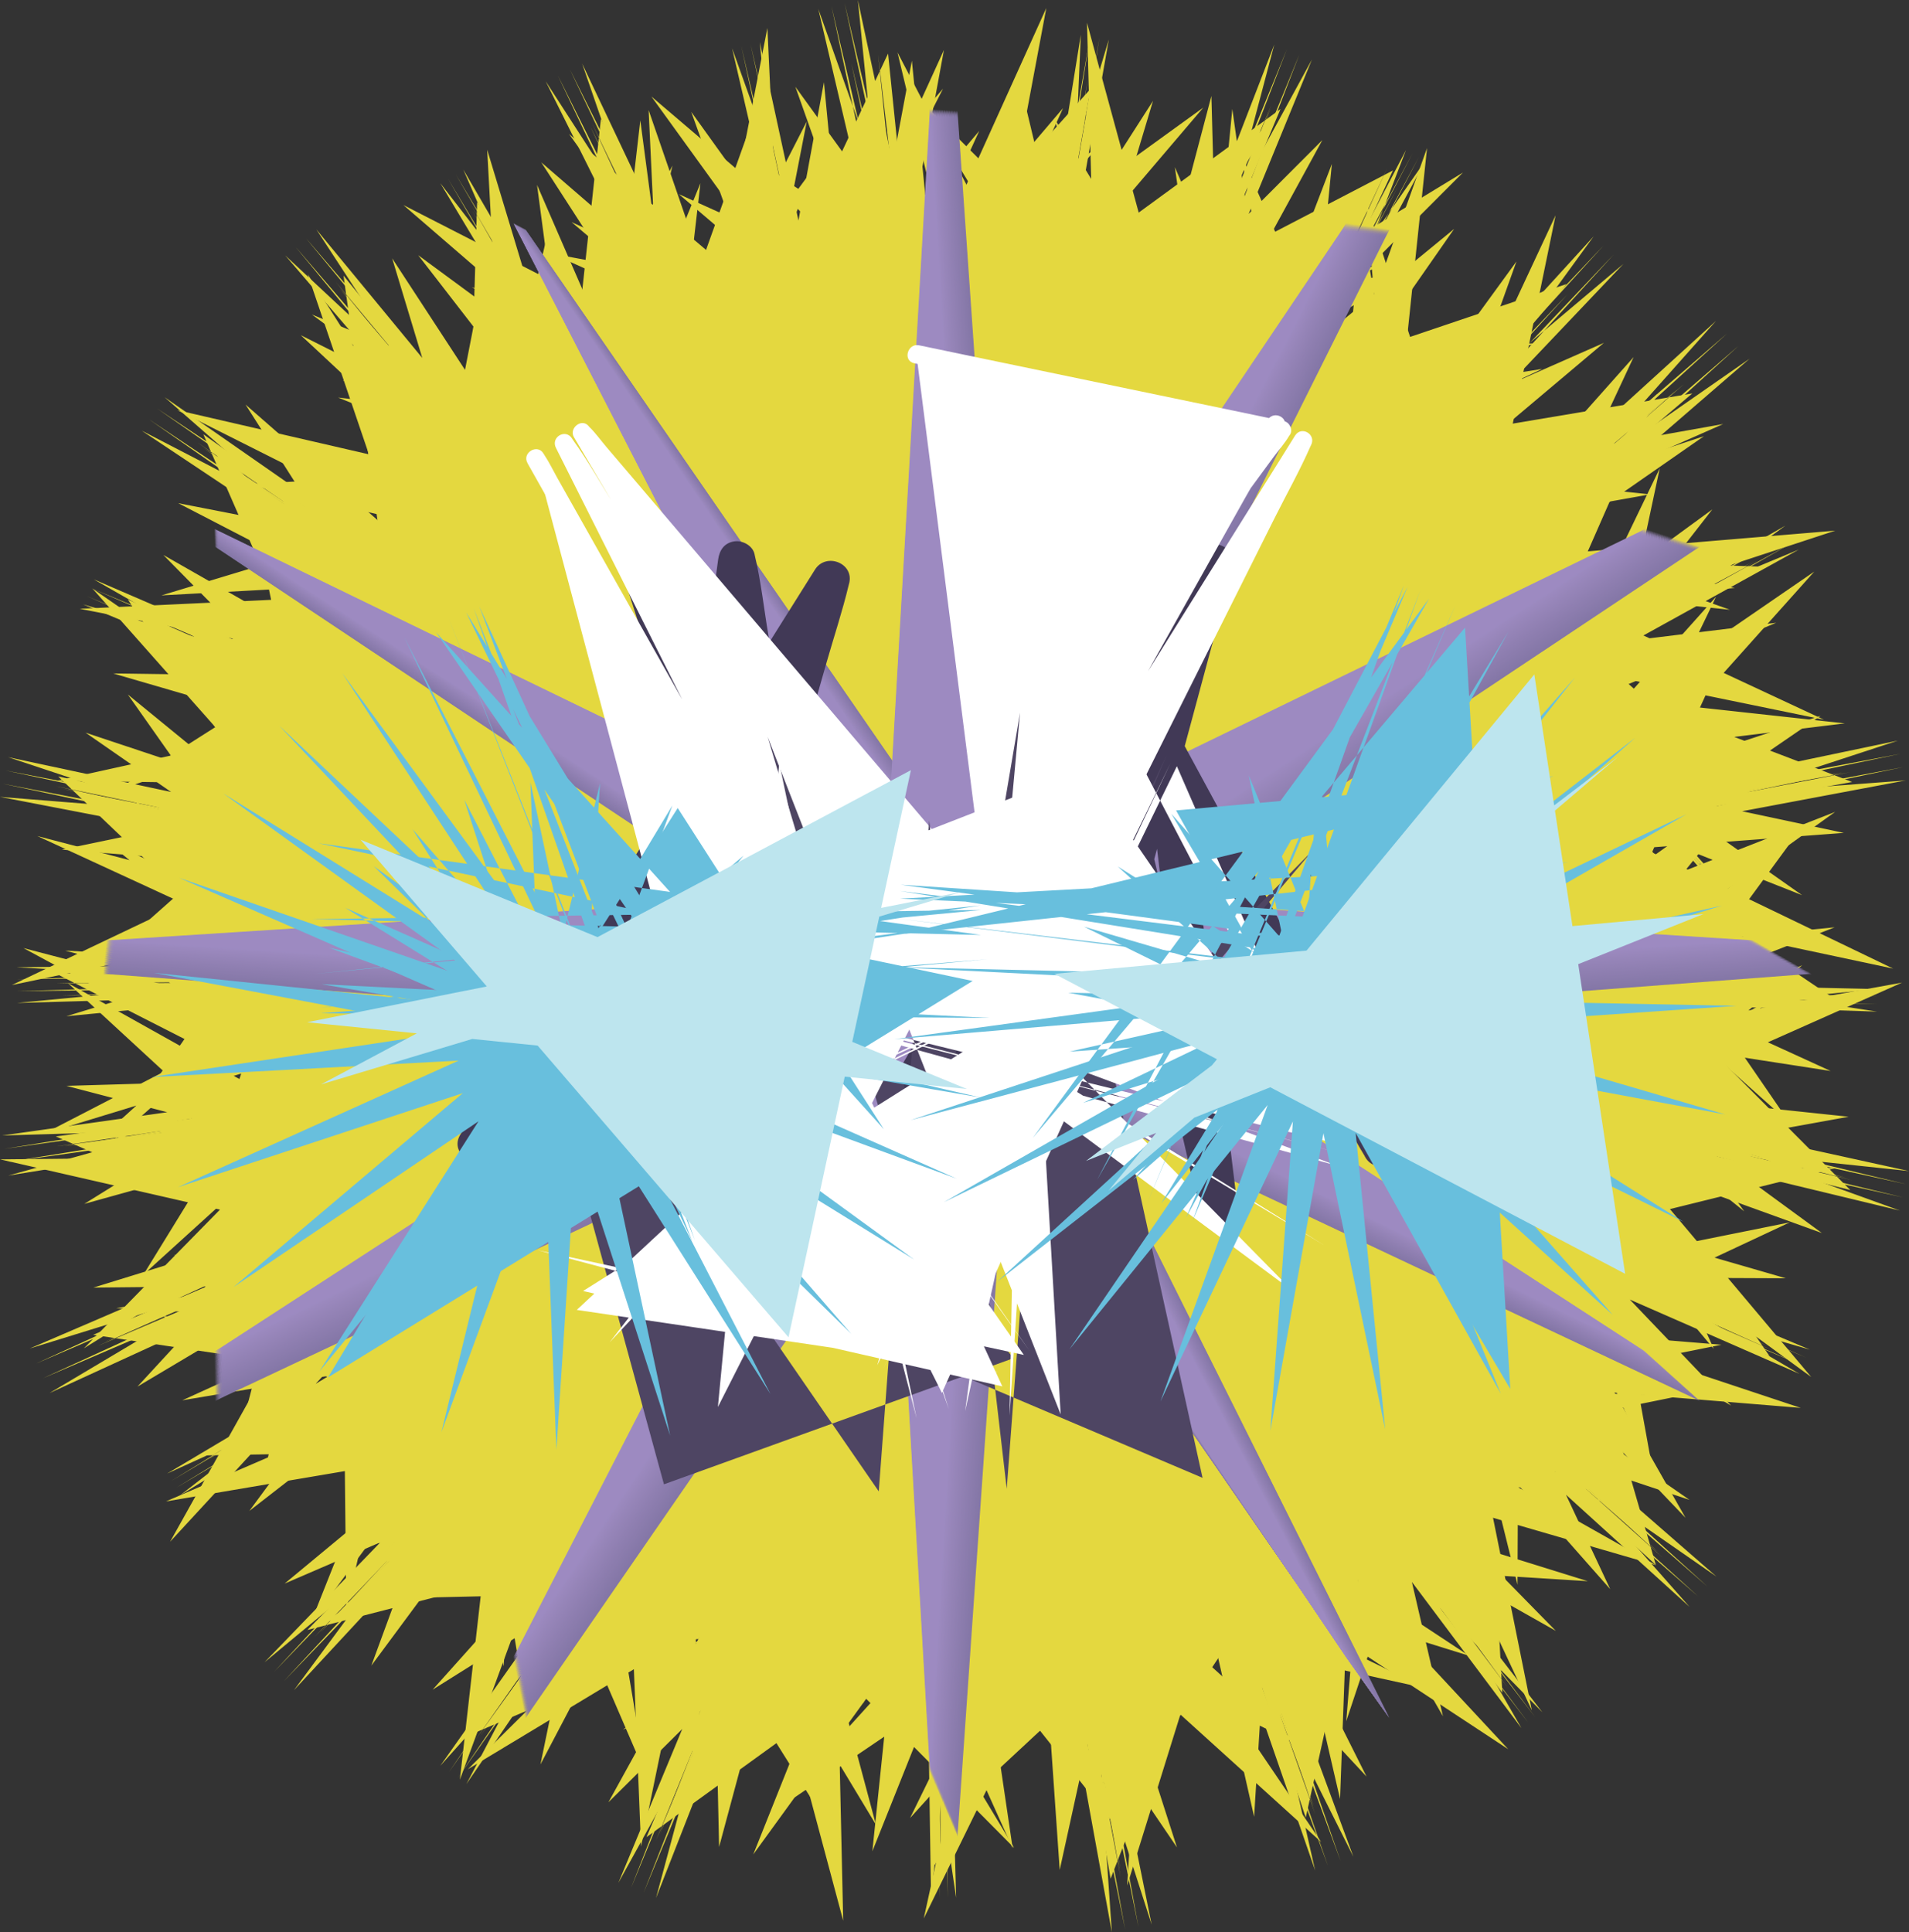 <?xml version="1.0" encoding="UTF-8"?>
<svg id="Layer_2" data-name="Layer 2" xmlns="http://www.w3.org/2000/svg" viewBox="0 0 256.58 259.7">
  <rect x="0" y="0" width="256.58" height="259.7" fill="#333333" stroke="none"/>
  <defs>
    <style>
      .cls-1 {
        fill: #68bfdd;
      }

      .cls-2 {
        fill: #e4d83f;
      }

      .cls-3 {
        fill: #fff;
      }

      .cls-4 {
        fill: #9987bc;
      }

      .cls-5 {
        fill: #9987bb;
      }

      .cls-6 {
        fill: #9886ba;
      }

      .cls-7 {
        fill: #9886bb;
      }

      .cls-8 {
        fill: #9786ba;
      }

      .cls-9 {
        fill: #9785b9;
      }

      .cls-10 {
        fill: #9c8ac1;
      }

      .cls-11 {
        fill: #9c8ac0;
      }

      .cls-12 {
        fill: #9282b4;
      }

      .cls-13 {
        fill: #9281b4;
      }

      .cls-14 {
        fill: #8779a9;
      }

      .cls-15 {
        fill: #8a7bac;
      }

      .cls-16 {
        fill: #9d8ac1;
      }

      .cls-17 {
        fill: #8d7daf;
      }

      .cls-18 {
        fill: #9080b2;
      }

      .cls-19 {
        fill: #9382b5;
      }

      .cls-20 {
        fill: #9181b3;
      }

      .cls-21 {
        fill: #9180b3;
      }

      .cls-22 {
        fill: #8c7dae;
      }

      .cls-23 {
        fill: #8c7cae;
      }

      .cls-24 {
        fill: #8e7eb0;
      }

      .cls-25 {
        fill: #8f7fb1;
      }

      .cls-26 {
        fill: #8d7eaf;
      }

      .cls-27 {
        fill: #8577a7;
      }

      .cls-28 {
        fill: #bde5ee;
      }

      .cls-29 {
        fill: #413956;
      }

      .cls-30 {
        fill: #9483b6;
      }

      .cls-31 {
        fill: #9483b7;
      }

      .cls-32 {
        fill: #9b88be;
      }

      .cls-33 {
        fill: #9b89bf;
      }

      .cls-34 {
        fill: #9b89be;
      }

      .cls-35 {
        fill: #9584b7;
      }

      .cls-36 {
        fill: #9684b8;
      }

      .cls-37 {
        fill: #9685b8;
      }

      .cls-38 {
        fill: #9685b9;
      }

      .cls-39 {
        fill: #8b7cad;
      }

      .cls-40 {
        fill: #897aab;
      }

      .cls-41 {
        fill: #9a88bd;
      }

      .cls-42 {
        fill: #887aaa;
      }

      .cls-43 {
        fill: #887aab;
      }

      .cls-44 {
        fill: #8879aa;
      }

      .cls-45 {
        fill: #897bab;
      }

      .cls-46 {
        fill: #8678a9;
      }

      .cls-47 {
        fill: #8678a8;
      }

      .cls-48 {
        fill: #8477a6;
      }

      .cls-49 {
        fill: #8477a7;
      }

      .cls-50 {
        fill: #8476a6;
      }

      .cls-51 {
        fill: #4e4563;
      }
    </style>
  </defs>
  <g id="Layer_3" data-name="Layer 3">
    <g>
      <polygon class="cls-2" points="164.05 65.21 76.7 60.66 165.85 48.22 77.15 63.52 166.29 51.08 77.59 66.39 160.24 36.73 127.81 105.55 118.68 16.02 129.1 105.41 119.97 15.88 130.4 105.27 83.06 47.56 170.53 52.83 81.19 63.8 170.14 49.96 80.79 60.93 169.73 47.09 87 76.01 119.36 7.2 128.56 96.73 118.02 7.34 127.22 96.87 108.18 95.17 164.05 65.21"/>
      <polygon class="cls-2" points="136.76 95.75 116.19 8.12 134.99 96.14 114.43 8.52 133.22 96.54 112.65 8.92 131.43 96.94 122.56 8.16 106.11 95.85 142.88 14.53 85.01 82.48 157.31 30.19 73.23 60.04 161.02 40.26 73.18 59.83 160.98 40.05 73.13 59.62 160.93 39.83 73.08 59.4 161.87 50.53 74.17 34.08 155.49 70.85 87.55 12.97 139.83 85.28 109.98 1.19 130.54 88.82 111.75 .8 132.31 88.42 113.52 .4 134.09 88.02 115.3 0 124.18 88.78 140.63 1.08 103.86 82.41 161.73 14.46 89.43 66.75 173.51 36.9 85.71 56.68 173.56 37.11 85.76 56.89 173.6 37.32 85.81 57.11 173.65 37.54 84.87 46.41 172.57 62.86 91.24 26.09 159.19 83.97 106.9 11.66 136.76 95.75"/>
      <polygon class="cls-2" points="175.1 79.1 92.73 49.42 181.78 62.46 92.46 51.43 181.51 64.47 92.18 53.44 179.92 48.15 129.03 104.82 145.59 16.36 129.92 104.99 146.49 16.52 130.82 105.15 101.69 36.3 183.97 66.71 95.14 52.21 184.28 64.71 95.45 50.2 184.58 62.7 96.96 67.26 147.8 10.58 131.3 99.06 146.87 10.41 130.37 98.89 112.95 91.96 175.1 79.1"/>
      <polygon class="cls-2" points="133.1 99.65 147.46 10.81 131.85 99.44 146.21 10.59 130.6 99.23 144.96 10.38 129.34 99.02 154.97 13.56 106.83 88.68 171.83 27.52 92.69 68.79 179.46 48.01 90.32 44.15 179.08 59.06 90.35 44 179.11 58.91 90.37 43.85 179.13 58.76 90.4 43.69 175.86 69.33 100.74 21.18 161.9 86.18 120.63 7.05 141.41 93.82 145.27 4.68 130.91 93.53 146.52 4.89 132.16 93.74 147.77 5.1 133.42 93.95 149.03 5.31 123.4 90.77 171.54 15.65 106.55 76.82 185.68 35.54 98.91 56.32 188.05 60.19 99.29 45.27 188.02 60.33 99.27 45.42 188 60.48 99.24 45.57 187.97 60.64 102.51 35.01 177.63 83.15 116.47 18.15 157.74 97.29 136.96 10.51 133.1 99.65"/>
      <polygon class="cls-2" points="183.46 87 109.01 41.1 193.19 72.96 108.03 43.82 192.21 75.69 107.04 46.55 193.79 60.19 132.31 105.01 167.26 22.07 133.51 105.51 168.47 22.57 134.72 106.01 120.87 32.65 195.09 79.26 111.45 46.01 196.12 76.55 112.47 43.3 197.15 73.83 110.68 59.51 172.1 14.66 137.2 97.63 170.85 14.15 135.95 97.11 120.07 86.48 183.46 87"/>
      <polygon class="cls-2" points="140.04 99.17 172.49 15.21 138.36 98.5 170.8 14.54 136.67 97.82 169.11 13.87 134.97 97.15 177.73 18.83 114.67 81.97 190.91 35.56 104.8 59.02 193.99 56.63 107.72 33.84 191.38 67.04 107.8 33.64 191.46 66.84 107.88 33.45 191.54 66.63 107.97 33.24 186.28 75.99 123.15 12.94 169.55 89.17 146.1 3.06 148.48 92.26 171.27 5.99 138.82 89.94 172.95 6.66 140.5 90.61 174.64 7.33 142.19 91.28 176.33 8 133.58 86.32 196.63 23.19 120.4 69.59 206.51 46.14 117.31 48.52 203.58 71.31 119.93 38.12 203.5 71.51 119.85 38.31 203.42 71.71 119.77 38.52 203.34 71.92 125.03 29.16 188.16 92.22 141.75 15.98 165.21 102.09 162.82 12.9 140.04 99.17"/>
      <polygon class="cls-2" points="196.97 95.95 126.47 42.17 204.6 86.86 125.26 44.35 203.39 89.04 124.05 46.54 207.02 77.85 144.25 110.43 182.47 28.95 144.98 110.77 183.2 29.29 145.72 111.11 134.49 37.4 204.74 91.64 127.14 46.03 205.97 89.47 128.38 43.85 207.21 87.3 124.52 55.52 187.22 22.91 149.1 104.44 186.47 22.56 148.34 104.09 133.54 93.34 196.97 95.95"/>
      <polygon class="cls-2" points="147.03 105.38 188.73 25.62 146.16 104.92 187.86 25.16 145.29 104.45 186.99 24.69 144.41 103.99 195.45 30.76 126.48 87.37 207.3 49.58 119.19 63.45 207.91 72.37 125.29 38.78 203.66 83.03 125.29 38.78 203.66 83.03 125.29 38.78 203.66 83.03 125.29 38.78 196.76 92.14 142.83 21.05 178.09 103.08 165.63 14.65 156.99 103.51 188.97 20.17 147.27 99.93 189.84 20.63 148.14 100.39 190.71 21.09 149.02 100.85 191.59 21.56 140.55 94.78 209.52 38.18 128.71 75.97 216.81 62.09 128.1 53.18 210.71 86.77 132.34 42.51 210.71 86.77 132.34 42.51 210.71 86.77 132.34 42.51 210.71 86.77 139.25 33.41 193.17 104.5 157.91 22.47 170.37 110.9 179.01 22.04 147.03 105.38"/>
      <polygon class="cls-2" points="199.69 110.58 142.46 44.45 213.19 100.12 140.7 46.75 211.43 102.42 138.94 49.06 217.59 88.12 145.49 112.41 203.73 43.79 146.49 113.24 204.73 44.63 147.49 114.08 156.31 39.95 213.11 106.69 143.3 49.86 214.9 104.41 145.1 47.59 216.7 102.13 138.52 62.51 210.57 38.17 152.38 106.83 209.53 37.31 151.34 105.97 139.38 91.06 199.69 110.58"/>
      <polygon class="cls-2" points="151.33 107.29 212 40.81 150.01 106.06 210.67 39.57 148.68 104.82 209.34 38.33 147.34 103.58 215.57 46.08 133.92 82.07 221.79 66.44 133.03 57.1 217.03 87.2 144.88 34.7 210.82 95.95 145.03 34.55 210.97 95.8 145.17 34.39 211.12 95.64 145.33 34.22 202.83 102.45 166.83 20.8 182.46 108.68 191.8 19.91 161.71 103.91 214.2 31.76 153.54 98.25 215.53 33 154.86 99.49 216.86 34.24 156.2 100.73 218.19 35.48 149.97 92.98 231.61 56.99 143.74 72.61 232.5 81.95 148.5 51.86 220.65 104.35 154.71 43.11 220.51 104.51 154.56 43.26 220.36 104.67 154.41 43.42 220.2 104.83 162.7 36.61 198.7 118.25 183.07 30.38 173.73 119.14 203.82 35.14 151.33 107.29"/>
      <polygon class="cls-2" points="204.55 121.98 158.41 47.76 219.03 114.3 155.79 50.24 216.42 116.78 153.17 52.73 224.27 104.14 149.31 116.67 217.92 58.41 150.37 117.89 218.98 59.64 151.44 119.13 172.14 47.5 217.76 122.24 158.24 54.71 220.42 119.8 160.9 52.27 223.08 117.36 152.54 65.46 227.45 52.88 158.89 111.18 226.35 51.61 157.78 109.91 148.22 93.02 204.55 121.98"/>
      <polygon class="cls-2" points="160.27 114.66 226.84 54.08 158.77 112.97 225.34 52.39 157.27 111.28 223.83 50.69 155.76 109.58 229.01 58.63 144.24 86.47 233.18 79.03 145.75 61.06 226.61 98.79 159.94 39.49 219.78 106.72 160.14 39.31 219.98 106.54 160.34 39.13 220.18 106.36 160.55 38.95 211.5 112.2 183.66 27.42 191.1 116.37 209.08 28.94 171.34 109.8 230.64 43.13 164.07 103.71 232.14 44.81 165.57 105.4 233.64 46.51 167.08 107.09 235.15 48.21 161.9 99.16 246.67 71.32 157.73 78.76 245.16 96.73 164.3 59 230.97 118.3 171.13 51.07 230.77 118.48 170.93 51.25 230.57 118.65 170.73 51.43 230.36 118.84 179.41 45.59 207.25 130.36 199.81 41.42 181.84 128.85 219.57 47.99 160.27 114.66"/>
      <polygon class="cls-2" points="201.61 140.15 170.58 58.46 219.07 134.28 168.75 59.66 217.24 135.49 166.92 60.86 228.39 123.67 151.44 121.07 230.69 78.4 151.92 121.94 231.17 79.28 152.4 122.82 186.72 57.04 217.13 139.15 169.91 62.53 218.97 137.99 171.76 61.36 220.83 136.82 160 73.61 236.92 76.16 157.71 118.89 236.42 75.26 157.21 117.98 151.72 100.96 201.61 140.15"/>
      <polygon class="cls-2" points="158.08 121.13 236.24 76.51 157.48 120.07 235.64 75.44 156.88 118.99 235.04 74.37 156.28 117.92 238.73 83.7 150.1 94.56 238.88 104.27 155.83 71.47 228.78 122.87 173.17 53.14 220.01 129.99 173.17 53.14 220.01 129.99 173.17 53.14 220.01 129.99 173.17 53.14 209.57 134.54 198.1 46.13 186.84 134.59 222.71 52.93 167.89 123.32 239.96 70.65 161.8 115.27 240.56 71.71 162.4 116.34 241.16 72.79 163 117.41 241.77 73.86 159.31 108.08 247.95 97.22 159.16 87.51 242.21 120.31 169.27 68.91 224.87 138.64 178.03 61.79 224.87 138.64 178.03 61.79 224.87 138.64 178.03 61.79 224.87 138.64 188.47 57.24 199.94 145.65 211.21 57.18 175.33 138.85 230.15 68.46 158.08 121.13"/>
      <polygon class="cls-2" points="194.41 153.98 192.44 66.53 211.48 154.51 189.62 67.19 208.66 155.17 186.79 67.85 222.53 148.06 151.48 120.85 240.09 105.07 151.72 122.12 240.33 106.36 151.95 123.41 205.98 71.9 207.24 159.53 189.65 71.25 210.07 158.91 192.48 70.64 212.91 158.3 177.9 77.95 248.94 105.1 160.34 120.94 248.69 103.78 160.09 119.61 160.37 100.49 194.41 153.98"/>
      <polygon class="cls-2" points="159.91 124.01 248 105.58 159.55 122.23 247.65 103.8 159.2 120.45 247.3 102.02 158.84 118.66 247.82 111.94 160.54 93.37 240.95 132.1 174.43 72.6 224.95 146.15 197.15 61.36 214.79 149.62 197.36 61.32 215 149.58 197.57 61.28 215.21 149.53 197.79 61.24 204.5 150.21 223.08 62.94 184.34 143.34 243.85 76.82 170.3 127.34 255.08 99.54 166.98 117.96 255.44 101.31 167.34 119.74 255.79 103.1 167.69 121.53 256.15 104.89 167.17 111.6 254.45 130.18 174.04 91.44 240.56 150.95 190.04 77.4 217.84 162.18 200.2 73.93 217.63 162.22 199.99 73.97 217.42 162.27 199.77 74.01 217.2 162.31 210.49 73.34 191.91 160.61 230.65 80.2 171.14 146.72 244.69 96.21 159.91 124.01"/>
      <polygon class="cls-2" points="184.15 172.42 202.39 86.77 202.08 176.77 200.79 86.78 200.46 176.78 199.17 86.79 216.82 172.94 153.62 130.33 243.54 134.34 153.59 131.05 243.51 135.06 153.56 131.78 217.8 93.31 198.82 178.97 200.62 88.98 200.43 178.99 202.23 89 202.04 179.01 185.14 92.87 248.33 135.42 158.42 131.49 248.36 134.68 158.45 130.75 162.9 112.58 184.15 172.42"/>
      <polygon class="cls-2" points="157.79 133.34 247.77 135.33 157.82 132.33 247.8 134.33 157.85 131.32 247.83 133.31 157.88 130.31 246.05 143.94 164.91 106.84 234.43 162.8 182.44 90.26 214.96 173.35 206.24 84.56 203.81 174.52 206.36 84.56 203.92 174.53 206.48 84.56 204.05 174.53 206.61 84.57 192.98 172.74 230.08 91.6 174.11 161.12 246.65 109.12 163.56 141.64 252.36 132.93 162.38 130.94 252.33 133.94 162.35 131.94 252.3 134.95 162.32 132.96 252.28 135.96 164.1 122.33 245.25 159.43 175.72 103.47 227.72 176.01 195.2 92.92 203.91 181.71 206.35 91.75 203.79 181.71 206.23 91.74 203.67 181.71 206.11 91.74 203.55 181.7 217.18 93.53 180.08 174.67 236.04 105.15 163.5 157.15 246.59 124.63 157.79 133.34"/>
      <polygon class="cls-2" points="178.92 182.17 212.98 101.6 194.28 189.65 210.13 101.05 191.44 189.09 207.28 100.49 207 188.3 153.35 134.35 240.63 156.29 153.04 135.61 240.33 157.55 152.73 136.88 223.13 112.04 188.35 192.49 208.49 104.76 191.18 193.09 211.32 105.36 194.02 193.69 195.03 106.05 248.69 159.94 161.39 138.06 249.01 158.63 161.71 136.75 169.8 119.43 178.92 182.17"/>
      <polygon class="cls-2" points="159.74 140.69 247.65 159.99 160.14 138.92 248.05 158.23 160.55 137.15 248.46 156.45 160.96 135.37 244.87 165.72 172.88 113 230.34 181.29 194.06 99.75 209.98 187.54 219.38 98.81 199.3 186.55 219.59 98.86 199.51 186.59 219.8 98.91 199.72 186.64 220.02 98.96 189.67 182.87 242.39 110.88 174.1 168.34 255.65 132.06 167.85 147.99 256.58 157.39 168.67 138.08 256.17 159.15 168.26 139.84 255.77 160.92 167.86 141.62 255.36 162.7 171.45 132.35 243.44 185.07 185.98 116.78 222.26 198.32 206.33 110.53 196.93 199.26 217.02 111.53 196.72 199.21 216.81 111.48 196.52 199.16 216.6 111.43 196.3 199.11 226.64 115.2 173.92 187.19 242.22 129.73 160.67 166.01 248.47 150.09 159.74 140.69"/>
      <polygon class="cls-2" points="164.71 192.72 213.13 119.76 179.46 203.23 211.38 119.07 177.7 202.54 209.62 118.38 194.06 204.91 151.06 142.03 233.11 179.02 150.71 142.8 232.76 179.79 150.37 143.57 224.19 131.55 175.09 204.25 210.13 121.34 176.83 204.96 211.87 122.06 178.57 205.68 194.81 119.44 237.84 182.27 155.76 145.35 238.19 181.47 156.12 144.55 166.97 129.28 164.71 192.72"/>
      <polygon class="cls-2" points="154.33 147 237.24 182.02 154.79 145.92 237.7 180.94 155.26 144.84 238.17 179.85 155.72 143.75 232.67 188.91 171.04 124.4 215.05 202.04 193.62 115.4 193.23 204.63 218.03 118.92 182.54 201.62 218.15 118.97 182.66 201.68 218.28 119.03 182.8 201.74 218.42 119.09 173.26 196.03 237.77 134.4 160.13 178.41 246.77 156.98 157.54 156.59 243.25 181.39 160.34 146.37 242.79 182.47 159.87 147.46 242.32 183.55 159.41 148.54 241.85 184.64 164.9 139.48 226.54 203.99 182.53 126.35 203.96 212.99 204.34 123.77 179.55 209.47 215.04 126.77 179.42 209.42 214.91 126.71 179.29 209.37 214.78 126.66 179.16 209.31 224.32 132.36 159.81 193.99 237.45 149.98 150.81 171.41 240.03 171.8 154.33 147"/>
      <polygon class="cls-2" points="150.68 196.36 219.22 142.02 160.57 210.3 216.99 140.17 158.34 208.45 214.76 138.31 172.34 215.2 151.19 142.13 217.24 203.27 150.31 143.09 216.36 204.23 149.43 144.06 223.11 156.05 154 209.94 213.76 142.63 156.19 211.82 215.96 144.52 158.39 213.72 201.37 137.32 222.56 210.34 156.46 149.25 223.46 209.34 157.37 148.25 172.78 136.94 150.68 196.36"/>
      <polygon class="cls-2" points="153.75 150.76 221.61 209.89 154.95 149.41 222.82 208.53 156.16 148.05 224.03 207.17 157.38 146.69 216.42 213.58 178.57 132.78 196.21 220.27 203.51 131.32 175.35 215.98 226.18 142.65 166.45 209.98 226.34 142.79 166.61 210.12 226.5 142.93 166.78 210.27 226.67 143.09 159.77 202.13 240.57 164.28 153.08 181.92 242.03 189.22 157.37 161.06 230.7 211.89 162.84 152.76 229.5 213.24 161.64 154.11 228.29 214.6 160.43 155.48 227.08 215.96 168.03 149.07 205.89 229.87 188.25 142.38 180.94 231.33 209.11 146.66 158.28 220 218 152.67 158.12 219.85 217.84 152.53 157.96 219.71 217.68 152.38 157.79 219.56 224.68 160.51 143.88 198.37 231.37 180.73 142.42 173.43 227.09 201.59 153.75 150.76"/>
      <polygon class="cls-2" points="132.95 198.42 213.17 162.9 139.21 214.19 211.91 161.13 137.94 212.42 210.64 159.35 150.28 223.19 146.21 148.65 199.33 221.3 145.44 149.22 198.56 221.87 144.67 149.79 215.21 177.71 134.57 212.65 209.34 162.55 135.8 214.44 210.58 164.35 137.04 216.24 197.8 153 201.92 227.51 148.74 154.9 202.72 226.92 149.54 154.31 168.62 145.91 132.95 198.42"/>
      <polygon class="cls-2" points="146.67 155.51 201.58 226.82 147.61 154.8 202.52 226.11 148.54 154.08 203.45 225.39 149.48 153.37 193.94 230.66 173.86 143.85 170.59 232.91 199.65 148.62 150.28 222.91 218.26 165.05 143.28 214.83 218.26 165.05 143.28 214.83 218.26 165.05 143.28 214.83 218.26 165.05 138.59 205.35 226.12 187.54 136.79 185.42 222.58 210.36 144.86 166.44 207.3 230.13 152.4 158.81 206.37 230.83 151.46 159.52 205.43 231.55 150.52 160.24 204.49 232.26 160.04 154.97 180.11 241.79 183.38 152.73 154.33 237.01 203.7 162.73 135.71 220.58 210.7 170.8 135.71 220.58 210.7 170.8 135.71 220.58 210.7 170.8 135.71 220.58 215.39 180.29 127.85 198.1 217.19 200.21 131.4 175.27 209.11 219.19 146.67 155.51"/>
      <polygon class="cls-2" points="119.15 197.52 205.35 182.73 121.13 214.48 204.29 180.04 120.06 211.79 203.22 177.34 129.12 224.46 145.61 150.19 174.22 235.52 144.39 150.61 172.99 235.94 143.15 151.03 202.03 196.92 115.54 211.02 200.28 180.66 116.56 213.73 201.3 183.37 117.58 216.45 191.92 170.03 175.5 244.28 146.83 158.96 176.77 243.84 148.1 158.52 167.05 156 119.15 197.52"/>
      <polygon class="cls-2" points="143.72 158.99 174.88 243.43 145.43 158.38 176.59 242.82 147.14 157.76 178.3 242.2 148.86 157.15 168.56 244.17 174.13 155.12 147.61 240.34 196.71 165.81 131.37 226.57 211.15 186.63 126.45 217.03 211.23 186.83 126.52 217.23 211.3 187.03 126.59 217.44 211.38 187.24 124.35 206.95 213.41 212.51 128.18 186 202.72 235.1 141.95 169.76 181.9 249.54 150.74 165.1 180.19 250.15 149.03 165.71 178.48 250.76 147.32 166.33 176.76 251.38 157.06 164.35 151.5 253.41 178.01 168.19 128.91 242.72 194.25 181.96 114.47 221.9 199.18 191.49 114.39 221.7 199.1 191.29 114.32 221.5 199.03 191.08 114.25 221.28 201.27 201.58 112.22 196.02 197.44 222.53 122.9 173.43 183.67 238.77 143.72 158.99"/>
      <polygon class="cls-2" points="100.73 197.67 188.18 196.23 100.09 214.74 187.54 193.4 99.45 211.91 186.9 190.57 106.47 225.82 134.12 154.94 149.35 243.64 132.84 155.16 148.07 243.87 131.55 155.39 182.74 209.74 95.1 210.46 183.48 193.4 95.69 213.29 184.08 196.24 96.29 216.13 176.85 181.62 149.27 252.49 133.97 163.79 150.6 252.25 135.3 163.55 154.41 163.95 100.73 197.67"/>
      <polygon class="cls-2" points="130.91 163.34 148.8 251.55 132.68 163 150.58 251.21 134.47 162.66 152.36 250.86 136.26 162.31 142.43 251.32 161.54 164.17 122.32 244.34 182.23 178.18 108.37 228.25 193.32 200.96 104.96 218.07 193.36 201.17 105 218.28 193.4 201.38 105.04 218.5 193.44 201.61 104.43 207.78 191.59 226.89 111.42 187.66 177.58 247.57 127.51 173.72 154.79 258.67 136.9 170.46 153.02 259.01 135.12 170.8 151.23 259.35 133.34 171.15 149.44 259.7 143.27 170.69 124.16 257.84 163.38 177.67 103.47 243.83 177.33 193.76 92.38 221.05 180.74 203.94 92.34 220.84 180.7 203.73 92.3 220.63 180.66 203.51 92.26 220.4 181.27 214.23 94.11 195.12 174.28 234.35 108.12 174.44 158.19 248.29 130.91 163.34"/>
      <polygon class="cls-2" points="85.63 188.53 172.11 202.35 82.19 206.4 172.01 200.57 82.09 204.61 171.91 198.78 86.73 220.57 126.12 155.35 126.53 245.35 125.32 155.36 125.73 245.36 124.52 155.37 166.11 217.54 79.58 202.99 169.55 200.42 79.65 204.77 169.62 202.21 79.72 206.57 164.92 185.51 125.59 250.73 125.1 160.73 126.42 250.72 125.94 160.72 144.29 164.25 85.63 188.53"/>
      <polygon class="cls-2" points="123.08 160.14 125.59 250.11 124.2 160.12 126.71 250.08 125.32 160.09 127.84 250.06 126.44 160.07 117.25 248.81 150.35 165.95 97.94 238.2 167.85 182.72 86.5 219.37 174.77 206.33 84.79 208.35 174.77 206.46 84.79 208.49 174.77 206.6 84.79 208.62 174.78 206.74 86.03 197.54 168.89 230.64 96.65 178.23 152.12 248.15 115.47 166.79 128.51 255.06 125.99 165.09 127.39 255.08 124.88 165.12 126.27 255.11 123.75 165.14 125.14 255.13 134.34 166.38 101.24 249.24 153.65 177 83.74 232.47 165.09 195.83 76.82 208.87 166.8 206.84 76.82 208.73 166.8 206.71 76.82 208.6 166.79 206.58 76.81 208.46 165.56 217.66 82.7 184.56 154.94 236.97 99.47 167.05 136.11 248.41 123.08 160.14"/>
      <polygon class="cls-2" points="75.85 174.53 150.09 220.76 66.05 188.52 151.08 218.04 67.05 185.8 152.08 215.31 65.4 201.29 127.08 156.74 91.75 239.52 125.88 156.24 90.55 239.02 124.67 155.74 138.19 229.15 64.18 182.22 147.68 215.84 63.14 184.92 146.64 218.54 62.1 187.63 148.5 202.34 86.89 246.91 122.15 164.11 88.13 247.43 123.4 164.63 139.23 175.33 75.85 174.53"/>
      <polygon class="cls-2" points="119.82 162.06 86.99 245.87 121.49 162.74 88.67 246.55 123.18 163.42 90.36 247.23 124.87 164.1 81.77 242.23 145.11 179.38 68.66 225.44 154.88 202.37 65.67 204.36 151.84 227.53 68.33 193.96 151.76 227.73 68.25 194.16 151.68 227.92 68.17 194.37 151.6 228.13 73.47 185.03 136.32 248.37 90.26 171.92 113.33 258.14 111.34 168.94 88.17 255.1 121 171.3 86.49 254.42 119.32 170.62 84.81 253.74 117.63 169.94 83.11 253.06 126.22 174.94 62.88 237.79 139.33 191.72 53.11 214.8 142.31 212.81 56.15 189.64 139.66 223.2 56.23 189.44 139.73 223 56.31 189.24 139.82 222.8 56.39 189.03 134.52 232.13 71.67 168.8 117.73 245.24 94.66 159.02 96.65 248.23 119.82 162.06"/>
      <polygon class="cls-2" points="67.72 159.76 129.71 221.55 54.73 171.76 130.94 219.65 55.96 169.85 132.18 217.73 50.59 185.08 120.72 155.41 68.04 228.39 119.89 154.82 67.21 227.8 119.05 154.23 116.08 228.89 54.48 166.47 128.63 217.49 53.22 168.36 127.36 219.38 51.95 170.25 133.11 203.51 63.04 233.21 115.65 160.19 63.9 233.83 116.52 160.81 129.41 174.57 67.72 159.76"/>
      <polygon class="cls-2" points="114.13 158.16 63.39 232.5 115.3 158.97 64.56 233.31 116.47 159.78 65.74 234.12 117.65 160.6 58.15 227.09 133.73 179.66 48.91 207.45 138.09 203.84 50.7 185.81 129.69 227.31 55.71 176.06 129.6 227.44 55.61 176.19 129.5 227.58 55.51 176.34 129.4 227.73 62.91 168.24 110.34 243.81 82.55 158.99 86.16 248.17 104.18 160.78 62.69 239.77 113.43 165.43 61.52 238.96 112.26 164.62 60.35 238.15 111.08 163.8 59.17 237.33 118.67 170.84 43.09 218.27 127.91 190.48 38.73 194.09 126.12 212.12 47.13 170.62 121.11 221.87 47.22 170.49 121.21 221.74 47.32 170.35 121.31 221.59 47.42 170.2 113.91 229.69 66.48 154.12 94.27 238.93 90.66 149.76 72.64 237.14 114.13 158.16"/>
      <polygon class="cls-2" points="57.51 147.66 109.7 217.85 43.27 157.1 111.61 215.68 45.19 154.93 113.54 213.5 38 168.72 111.69 149.84 48.54 213.97 110.76 148.94 47.6 213.06 109.82 148.03 95.55 221.3 43.84 150.55 109.25 212.37 41.88 152.68 107.3 214.51 39.92 154.82 114.95 200.15 41.31 219.07 104.41 154.9 42.27 220 105.38 155.84 116.21 171.59 57.51 147.66"/>
      <polygon class="cls-2" points="102.99 152.14 41.79 218.13 104.3 153.38 43.1 219.38 105.63 154.63 44.43 220.63 106.95 155.89 38.26 212.83 120.19 177.5 32.2 192.42 120.88 202.48 37.13 171.7 108.85 224.78 43.41 163 108.7 224.94 43.26 163.15 108.56 225.09 43.11 163.31 108.4 225.26 51.46 156.57 86.79 238.5 71.87 150.5 61.81 239.19 92.59 155.44 39.51 227.16 100.71 161.16 38.19 225.91 99.4 159.92 36.87 224.66 98.07 158.67 35.55 223.41 104.24 166.46 22.3 201.79 110.3 186.88 21.62 176.82 105.37 207.6 33.65 154.52 99.09 216.3 33.79 154.36 99.24 216.15 33.94 154.21 99.39 215.98 34.1 154.04 91.04 222.73 55.71 140.8 70.63 228.79 80.69 140.11 49.91 223.86 102.99 152.14"/>
      <polygon class="cls-2" points="58.44 130.63 94.95 209.89 40.75 138.03 96.52 208.68 42.32 136.82 98.1 207.46 32.04 149.41 109.97 148.05 32.12 193.21 109.51 147.26 31.65 192.41 109.04 146.46 78.23 213.08 42.32 133.34 95.3 206.1 40.73 134.52 93.7 207.29 39.13 135.71 104.58 194.21 26.67 195.62 104.49 150.4 27.15 196.44 104.98 151.23 110.73 166.55 58.44 130.63"/>
      <polygon class="cls-2" points="104.04 148.3 27.27 195.28 104.62 149.27 27.86 196.25 105.21 150.24 28.44 197.22 105.79 151.21 24.5 188.2 112.63 173.43 23.38 168.63 108.55 195.66 31.88 149.93 92.76 215.08 40.23 142 92.76 215.08 40.23 142 92.76 215.08 40.23 142 92.76 215.08 50.62 136.53 67.68 223.95 74.74 135.15 41.82 217.97 94.76 146.19 24.23 200.95 100.99 153.97 23.65 199.98 100.41 153 23.06 199.01 99.83 152.03 22.47 198.04 103.76 161.06 15.63 175.82 104.89 180.62 19.72 153.59 96.38 199.32 35.51 134.17 88.03 207.26 35.51 134.17 88.03 207.26 35.51 134.17 88.03 207.26 35.51 134.17 77.65 212.72 60.58 125.31 53.53 214.1 86.45 131.28 33.51 203.07 104.04 148.3"/>
      <polygon class="cls-2" points="54.59 120.13 76.38 204.96 39.33 122.93 79.67 203.4 42.61 121.36 82.96 201.83 31.66 130.48 106.21 141.75 23.37 176.95 105.59 140.32 22.75 175.51 104.96 138.88 64.19 201.11 43.02 115.94 78.78 198.55 39.71 117.45 75.47 200.07 36.4 118.97 87.03 190.6 12.52 179.4 95.33 144.14 13.17 180.88 95.98 145.63 100.06 164.21 54.59 120.13"/>
      <polygon class="cls-2" points="95.15 140.74 13.35 178.28 96.04 142.72 14.23 180.27 96.92 144.72 15.12 182.27 97.81 146.72 12.56 173.05 101.78 172.15 14.77 152.26 92.67 195.83 27.06 135.35 72.69 212.04 36.02 129.84 72.45 212.14 35.78 129.95 72.21 212.25 35.54 130.05 71.97 212.35 45.63 127.1 46.54 216.33 66.43 129.32 22.86 207.21 83.34 141.61 6.65 187.23 88.46 149.69 5.77 185.24 87.57 147.7 4.88 183.25 86.68 145.7 3.99 181.24 89.25 154.91 .02 155.82 87.03 175.7 9.13 132.13 74.74 192.61 29.12 115.93 65.79 198.12 29.36 115.82 66.02 198.02 29.59 115.72 66.26 197.91 29.84 115.61 56.17 200.86 55.27 111.64 35.38 198.65 78.95 120.75 18.47 186.36 95.15 140.74"/>
      <polygon class="cls-2" points="64.21 106.41 62.15 193.85 47.18 105.09 65 193.32 50.03 104.57 67.86 192.8 35.85 111.03 105.58 141.48 16.33 153.16 105.4 140.2 16.16 151.87 105.22 138.9 48.88 187.87 51.66 100.28 65.17 189.27 48.8 100.76 62.31 189.75 45.94 101.24 77.21 183.12 7.5 152.73 96.73 140.98 7.68 154.06 96.92 142.32 95.75 161.4 64.21 106.41"/>
      <polygon class="cls-2" points="97.3 137.94 8.45 152.29 97.57 139.73 8.72 154.08 97.85 141.52 8.99 155.88 98.12 143.33 8.93 145.94 95.26 168.52 16.72 126.12 80.43 188.62 33.35 112.82 57.22 198.8 43.66 109.83 57.01 198.83 43.45 109.86 56.79 198.86 43.23 109.89 56.57 198.9 53.96 109.71 31.38 196.03 73.78 117.5 11.28 181.21 87.07 134.13 1.1 158 89.95 143.65 .83 156.21 89.68 141.86 .56 154.41 89.41 140.05 .28 152.61 89.47 149.99 3.15 127.42 81.69 169.82 17.98 107.31 65.05 183.11 41.18 97.14 54.75 186.11 41.4 97.1 54.96 186.08 41.61 97.07 55.18 186.04 41.83 97.04 44.44 186.22 67.02 99.9 24.62 178.44 87.13 114.73 11.33 161.8 97.3 137.94"/>
      <polygon class="cls-2" points="74.16 94.25 57.21 178.47 51.01 88.68 59.34 178.3 53.16 88.5 61.49 178.12 33.42 96.12 103.93 132.07 13.93 132.35 103.91 130.77 13.91 131.05 103.9 129.46 37.25 168.72 55.19 84.41 59.39 174.32 53.05 84.54 57.25 174.45 50.9 84.67 77.98 166.72 7.47 130.82 97.47 130.5 7.49 132.17 97.49 131.85 91.61 155.27 74.16 94.25"/>
      <polygon class="cls-2" points="98.18 128.01 8.21 130.58 98.21 129.6 8.25 132.18 98.24 131.2 8.28 133.78 98.28 132.8 8.75 127.76 95.45 150.45 14.17 112.96 83.29 169.47 32.15 96.9 51.98 182.83 48.74 92.89 51.98 182.83 48.74 92.89 51.98 182.83 48.74 92.89 51.98 182.83 65.76 95.76 19.28 171.3 85.34 111.32 5.84 152.4 91.54 126.23 2.28 134.8 92.25 132.22 2.25 133.21 92.22 130.63 2.22 131.61 92.19 129.03 2.19 130 91.72 135.05 5.01 112.36 86.29 149.85 17.18 93.34 68.32 165.91 48.48 79.98 51.73 169.92 48.48 79.98 51.73 169.92 48.48 79.98 51.73 169.92 48.48 79.98 34.71 167.05 81.19 91.51 15.13 151.49 94.63 110.41 8.92 136.58 98.18 128.01"/>
      <polygon class="cls-2" points="76.99 80.32 45.03 161.74 61.45 73.24 47.89 162.22 64.3 73.72 50.75 162.71 48.77 74.92 103.79 127.46 15.97 107.79 104.07 126.19 16.24 106.51 104.35 124.92 34.61 151.56 67.3 70.25 49.43 158.47 64.45 69.72 46.59 157.94 61.6 69.19 62.85 156.83 7.82 104.35 95.66 123.96 7.53 105.66 95.37 125.28 87.73 142.8 76.99 80.32"/>
      <polygon class="cls-2" points="97.24 121.29 8.86 104.26 96.88 123.07 8.5 106.04 96.52 124.85 8.14 107.82 96.16 126.64 11.5 98.47 84.82 149.31 25.61 82.52 63.99 163.1 45.8 75.75 38.7 164.69 56.51 76.47 38.49 164.65 56.3 76.43 38.28 164.61 56.08 76.39 38.06 164.56 66.23 79.9 15.38 153.22 82.17 94.02 1.59 132.39 88.94 114.21 0 107.1 88.38 124.13 .36 105.33 88.74 122.36 .72 103.55 89.1 120.57 1.09 101.76 85.75 129.93 12.42 79.09 71.63 145.87 33.25 65.29 51.44 152.65 58.54 63.7 40.73 151.92 58.76 63.75 40.94 151.97 58.96 63.79 41.16 152.01 59.19 63.83 31.02 148.5 81.86 75.17 15.07 134.38 95.65 96 8.3 114.19 97.24 121.29"/>
      <polygon class="cls-2" points="91.13 71.19 40.97 142.86 76.73 60.26 42.95 143.69 78.71 61.09 44.93 144.52 61.94 58.45 104.73 121.04 22.49 84.47 105.12 120.13 22.89 83.56 105.52 119.22 30.75 130.46 81.61 59.07 44.46 141.05 79.65 58.21 42.49 140.19 77.68 57.35 59.97 143.1 17.17 80.57 99.43 117.07 16.76 81.51 99.02 118.02 86.99 134.53 91.13 71.19"/>
      <polygon class="cls-2" points="100.94 115.46 17.82 80.93 100.46 116.58 17.35 82.05 99.99 117.7 16.87 83.17 99.51 118.83 21.96 74.59 84.56 138.19 39.29 61.31 61.08 147.79 61.9 58.65 35.34 143.76 72.93 61.99 35.34 143.76 72.93 61.99 35.34 143.76 72.93 61.99 35.34 143.76 82.58 68.14 15.85 127.35 94.83 85.71 7.61 104.93 96.9 106.18 11.17 81.23 94.28 115.76 11.64 80.11 94.76 114.64 12.12 78.99 95.23 113.51 12.59 77.86 90.14 122.1 27.54 58.5 72.82 135.38 51.02 48.9 50.21 138.04 76.76 52.93 39.18 134.7 76.76 52.93 39.18 134.7 76.76 52.93 39.18 134.7 76.76 52.93 29.52 128.55 96.26 69.34 17.28 110.98 104.5 91.76 15.21 90.51 100.94 115.46"/>
      <polygon class="cls-2" points="100.41 63.01 39.41 125.7 88.82 50.46 41.86 127.25 91.27 52.01 44.31 128.8 76.49 47.1 106.86 116.86 33.51 64.7 107.61 115.79 34.26 63.63 108.36 114.72 33.75 112.28 95.38 49.97 44.74 124.39 92.96 48.38 42.31 122.8 90.53 46.79 57.74 128.07 27.33 58.37 100.72 110.47 26.56 59.48 99.94 111.58 86.11 124.77 100.41 63.01"/>
      <polygon class="cls-2" points="103.21 108.63 28.33 58.7 102.19 110.12 27.31 60.2 101.17 111.63 26.28 61.7 100.14 113.13 33 54.37 80.91 129.65 52.19 45.14 56.36 134.3 73.43 46.72 32.43 125.97 83.02 51.53 32.25 125.85 82.84 51.41 32.07 125.73 82.66 51.29 31.89 125.6 90.65 58.45 15.37 106.36 99.88 77.65 10.72 81.82 98.3 98.88 19.05 57.88 93.94 107.81 20.07 56.39 94.96 106.32 21.1 54.89 95.99 104.81 22.12 53.38 89.27 112.14 41.36 36.87 70.08 121.37 65.91 32.22 48.84 119.8 89.84 40.55 39.25 114.98 90.02 40.67 39.42 115.1 90.19 40.79 39.61 115.23 90.38 40.92 31.62 108.06 106.89 60.15 22.39 88.87 111.54 84.7 23.96 67.63 103.21 108.63"/>
      <polygon class="cls-2" points="115.28 61.23 39.63 105.13 107.51 46.01 41.56 107.28 109.45 48.17 43.51 109.44 96.57 39.46 106.97 114.82 50.42 44.8 107.97 113.99 51.42 43.97 108.98 113.17 37.8 90.68 113.96 47.32 45.12 105.31 112.06 45.14 43.21 103.12 110.15 42.95 56.62 112.35 46.17 37.04 102.77 107.01 45.13 37.89 101.73 107.87 84.85 116.84 115.28 61.23"/>
      <polygon class="cls-2" points="105.67 105.91 47.04 37.62 104.29 107.08 45.66 38.79 102.9 108.25 44.26 39.96 101.5 109.42 52.71 34.72 78.52 120.13 73.68 31.01 53.63 117.98 93.7 38.26 32.83 103.5 101.64 45.48 32.7 103.34 101.5 45.32 32.56 103.17 101.36 45.15 32.41 103 107.12 54.21 21.7 80.02 110.82 75.18 23.85 55.13 103.58 95.2 38.34 34.33 96.96 102.62 39.72 33.17 98.35 101.46 41.11 32 99.75 100.28 42.51 30.82 91.3 105.53 65.48 20.12 70.33 109.24 90.38 22.26 50.31 101.99 111.17 36.75 42.37 94.77 111.31 36.91 42.5 94.93 111.45 37.07 42.65 95.1 111.59 37.25 36.89 86.04 122.3 60.22 33.18 65.07 120.15 85.12 40.43 45.05 105.67 105.91"/>
      <polygon class="cls-2" points="129.33 61.83 47.22 92.23 123.63 44.67 48.24 93.84 124.66 46.28 49.27 95.45 112.85 34.74 110.52 110.89 66.06 32.63 111.26 110.46 66.8 32.21 112.01 110.03 45.29 76.14 127.82 46.43 50.63 92.73 126.82 44.81 49.63 91.1 125.81 43.18 61.85 103.25 64.13 27.14 108.66 105.35 63.36 27.58 107.88 105.8 90.11 111.74 129.33 61.83"/>
      <polygon class="cls-2" points="110.82 104.86 64.48 27.7 109.79 105.47 63.45 28.31 108.76 106.08 62.42 28.92 107.72 106.69 72.18 24.85 83.93 113.3 94.14 24.63 60.37 107.25 113.27 35.4 42.71 90 120.14 44.12 42.64 89.88 120.07 44 42.57 89.76 119.99 43.87 42.49 89.63 124.33 54.09 35.88 65.84 124.55 76.05 41.93 42.28 113.78 95.18 59.18 24.62 105.51 101.78 60.2 24.01 106.54 101.17 61.23 23.4 107.57 100.56 62.27 22.79 97.81 104.63 86.06 16.18 75.85 104.85 109.62 22.23 56.72 94.08 127.28 39.48 49.85 85.36 127.35 39.6 49.93 85.48 127.42 39.72 50 85.6 127.5 39.85 45.66 75.39 134.11 63.64 45.45 53.43 128.06 87.2 56.21 34.3 110.82 104.86"/>
      <polygon class="cls-2" points="141.89 56.28 57.81 80.38 138.07 39.63 59.16 82.95 139.42 42.2 60.52 85.51 129.03 30.59 120.74 106.22 82.99 24.52 121.92 105.67 84.17 23.96 123.1 105.11 59.56 65.93 144 42.47 63.08 81.89 142.69 39.89 61.77 79.31 141.38 37.3 72.54 91.55 80.77 15.95 118.58 97.63 79.55 16.53 117.36 98.2 98.8 102.78 141.89 56.28"/>
      <polygon class="cls-2" points="121.17 96.77 80.98 16.24 119.54 97.56 79.35 17.03 117.9 98.36 77.71 17.83 116.26 99.16 87.18 14.8 91.37 103.93 108.43 16.33 67.75 95.77 126.07 28.24 51.12 76.65 132.01 37.19 51.03 76.46 131.91 36.99 50.93 76.27 131.82 36.8 50.84 76.07 135.19 46.99 46.06 51.17 133.67 68.23 54.22 27.56 121.75 85.88 73.34 10.92 113.52 91.46 74.97 10.13 115.15 90.67 76.6 9.34 116.79 89.87 78.24 8.54 107.32 92.89 103.14 3.76 86.08 91.37 126.75 11.92 68.43 79.45 143.38 31.04 62.5 70.51 143.48 31.24 62.59 70.7 143.57 31.43 62.69 70.9 143.67 31.63 59.32 60.71 148.45 56.53 60.84 39.47 140.29 80.14 72.75 21.82 121.17 96.77"/>
      <polygon class="cls-2" points="154.15 64.12 66.67 67.79 154.05 46.19 67.18 69.74 154.56 48.15 67.69 71.71 146.92 33.64 121.23 105.35 103.12 17.19 122.12 105.16 104.01 17 123.01 104.97 70.01 52.25 157.68 49.29 69.96 69.45 157.21 47.33 69.49 67.48 156.73 45.35 77.34 82.7 102.97 11.01 121.15 99.15 102.05 11.2 120.23 99.35 101.48 99.52 154.15 64.12"/>
      <polygon class="cls-2" points="123.04 99.02 102.75 11.34 121.81 99.3 101.51 11.62 120.57 99.58 100.27 11.89 119.32 99.86 110.74 11.05 94.58 98.8 131.61 17.6 73.97 85.73 146.44 33.68 62.45 63.81 150.26 44.06 62.42 63.66 150.23 43.91 62.39 63.52 150.19 43.76 62.35 63.36 151.16 54.78 63.41 38.62 144.62 75.65 76.48 18.01 128.53 90.48 98.4 6.49 118.7 94.18 99.64 6.22 119.93 93.9 100.88 5.94 121.18 93.62 102.12 5.66 110.7 94.47 126.87 6.72 89.83 87.92 147.48 19.79 75.01 71.84 158.99 41.71 71.18 61.46 159.02 41.85 71.21 61.6 159.05 42 71.25 61.76 159.09 42.16 70.28 50.74 158.03 66.9 76.83 29.86 144.96 87.51 92.91 15.04 123.04 99.02"/>
      <g>
        <polygon class="cls-50" points="243.51 130.87 152.64 137.75 228.47 188.28 146.06 149.42 186.76 230.93 135.01 156 128.69 246.84 122.36 156 70.61 230.93 111.31 149.42 28.9 188.28 104.73 137.75 13.86 130.87 104.73 124 28.9 73.47 111.31 112.33 70.61 30.82 122.36 105.75 128.69 14.91 135.01 105.75 186.76 30.82 146.06 112.33 228.47 73.47 152.64 124 243.51 130.87"/>
        <polygon class="cls-48" points="243.38 130.8 152.52 137.66 228.35 188.17 145.95 149.3 186.67 230.8 134.94 155.86 128.62 246.7 122.31 155.86 70.58 230.8 111.3 149.3 28.89 188.17 104.73 137.66 13.86 130.8 104.73 123.94 28.9 73.43 111.3 112.3 70.58 30.81 122.31 105.74 128.62 14.9 134.94 105.74 186.67 30.81 145.95 112.3 228.35 73.43 152.52 123.94 243.38 130.8"/>
        <polygon class="cls-49" points="243.26 130.73 152.39 137.57 228.23 188.06 145.84 149.18 186.57 230.66 134.86 155.72 128.56 246.56 122.27 155.72 70.55 230.66 111.29 149.18 28.89 188.06 104.74 137.57 13.87 130.73 104.74 123.89 28.89 73.39 111.29 112.28 70.55 30.79 122.27 105.73 128.56 14.9 134.86 105.74 186.57 30.79 145.84 112.28 228.23 73.39 152.39 123.89 243.26 130.73"/>
        <polygon class="cls-27" points="243.13 130.65 152.26 137.48 228.11 187.95 145.73 149.05 186.48 230.53 134.78 155.58 128.5 246.41 122.23 155.58 70.53 230.53 111.28 149.05 28.89 187.95 104.74 137.48 13.88 130.65 104.74 123.83 28.89 73.35 111.28 112.25 70.53 30.78 122.23 105.73 128.5 14.89 134.78 105.73 186.48 30.78 145.73 112.25 228.12 73.36 152.26 123.83 243.13 130.65"/>
        <polygon class="cls-27" points="243 130.58 152.14 137.39 227.99 187.85 145.62 148.93 186.38 230.4 134.7 155.44 128.44 246.27 122.18 155.44 70.5 230.4 111.26 148.93 28.89 187.84 104.75 137.39 13.89 130.58 104.75 123.77 28.89 73.32 111.26 112.23 70.5 30.77 122.18 105.72 128.44 14.89 134.7 105.72 186.38 30.77 145.62 112.23 228 73.32 152.14 123.78 243 130.58"/>
        <polygon class="cls-47" points="242.87 130.51 152.01 137.29 227.88 187.74 145.51 148.81 186.29 230.26 134.62 155.3 128.38 246.13 122.14 155.3 70.47 230.26 111.25 148.81 28.89 187.74 104.75 137.29 13.89 130.51 104.75 123.72 28.89 73.28 111.25 112.2 70.48 30.75 122.14 105.71 128.38 14.89 134.62 105.71 186.29 30.75 145.51 112.2 227.88 73.28 152.01 123.72 242.87 130.51"/>
        <polygon class="cls-47" points="242.74 130.43 151.89 137.2 227.76 187.63 145.4 148.69 186.19 230.13 134.54 155.16 128.32 245.99 122.1 155.16 70.45 230.13 111.24 148.69 28.89 187.63 104.76 137.2 13.9 130.43 104.76 123.66 28.89 73.24 111.24 112.18 70.45 30.74 122.1 105.71 128.32 14.88 134.54 105.71 186.19 30.74 145.4 112.18 227.76 73.24 151.89 123.66 242.74 130.43"/>
        <polygon class="cls-46" points="242.61 130.36 151.76 137.11 227.64 187.52 145.3 148.56 186.1 230 134.47 155.02 128.26 245.84 122.06 155.02 70.42 229.99 111.23 148.56 28.88 187.52 104.76 137.11 13.91 130.36 104.76 123.61 28.89 73.2 111.23 112.15 70.42 30.72 122.06 105.7 128.26 14.88 134.47 105.7 186.1 30.72 145.3 112.16 227.64 73.2 151.76 123.61 242.61 130.36"/>
        <polygon class="cls-14" points="242.48 130.29 151.63 137.02 227.52 187.41 145.19 148.44 186 229.86 134.39 154.88 128.2 245.7 122.01 154.88 70.39 229.86 111.21 148.44 28.88 187.41 104.77 137.02 13.92 130.29 104.77 123.55 28.88 73.16 111.21 112.13 70.4 30.71 122.01 105.69 128.2 14.87 134.39 105.69 186 30.71 145.19 112.13 227.52 73.16 151.63 123.55 242.48 130.29"/>
        <polygon class="cls-14" points="242.36 130.21 151.51 136.93 227.4 187.31 145.08 148.32 185.91 229.73 134.31 154.74 128.14 245.56 121.97 154.74 70.37 229.73 111.2 148.32 28.88 187.3 104.77 136.93 13.92 130.21 104.77 123.5 28.88 73.12 111.2 112.11 70.37 30.7 121.97 105.69 128.14 14.87 134.31 105.69 185.91 30.7 145.08 112.11 227.4 73.12 151.51 123.5 242.36 130.21"/>
        <polygon class="cls-44" points="242.23 130.14 151.38 136.84 227.28 187.2 144.97 148.2 185.81 229.6 134.23 154.6 128.08 245.41 121.93 154.6 70.34 229.59 111.19 148.2 28.88 187.2 104.78 136.84 13.93 130.14 104.78 123.44 28.88 73.08 111.19 112.08 70.34 30.68 121.93 105.68 128.08 14.86 134.23 105.68 185.82 30.68 144.97 112.08 227.28 73.08 151.38 123.44 242.23 130.14"/>
        <polygon class="cls-42" points="242.1 130.07 151.25 136.75 227.16 187.09 144.86 148.08 185.72 229.46 134.15 154.46 128.02 245.27 121.88 154.46 70.32 229.46 111.18 148.07 28.88 187.09 104.78 136.75 13.94 130.07 104.78 123.38 28.88 73.04 111.18 112.06 70.32 30.67 121.88 105.67 128.02 14.86 134.15 105.67 185.72 30.67 144.86 112.06 227.16 73.04 151.25 123.38 242.1 130.07"/>
        <polygon class="cls-43" points="241.97 129.99 151.13 136.65 227.04 186.98 144.75 147.95 185.62 229.33 134.07 154.32 127.96 245.13 121.84 154.32 70.29 229.33 111.16 147.95 28.88 186.98 104.79 136.65 13.95 129.99 104.79 123.33 28.88 73 111.16 112.03 70.29 30.65 121.84 105.67 127.96 14.85 134.07 105.67 185.63 30.66 144.75 112.03 227.04 73 151.13 123.33 241.97 129.99"/>
        <polygon class="cls-40" points="241.84 129.92 151 136.56 226.92 186.87 144.64 147.83 185.53 229.2 133.99 154.18 127.9 244.99 121.8 154.18 70.26 229.19 111.15 147.83 28.88 186.87 104.79 136.56 13.95 129.92 104.79 123.27 28.88 72.96 111.15 112.01 70.26 30.64 121.8 105.66 127.9 14.85 133.99 105.66 185.53 30.64 144.64 112.01 226.92 72.96 151 123.27 241.84 129.92"/>
        <polygon class="cls-45" points="241.71 129.84 150.87 136.47 226.8 186.77 144.53 147.71 185.43 229.06 133.92 154.04 127.84 244.84 121.76 154.04 70.24 229.06 111.14 147.71 28.87 186.76 104.8 136.47 13.96 129.84 104.8 123.22 28.87 72.92 111.14 111.98 70.24 30.63 121.76 105.65 127.84 14.85 133.92 105.65 185.44 30.63 144.53 111.98 226.8 72.92 150.87 123.22 241.71 129.84"/>
        <polygon class="cls-15" points="241.58 129.77 150.75 136.38 226.68 186.66 144.42 147.59 185.34 228.93 133.84 153.9 127.78 244.7 121.71 153.9 70.21 228.93 111.13 147.59 28.87 186.66 104.8 136.38 13.97 129.77 104.8 123.16 28.87 72.88 111.13 111.96 70.21 30.61 121.71 105.65 127.78 14.84 133.84 105.65 185.34 30.61 144.42 111.96 226.68 72.88 150.75 123.16 241.58 129.77"/>
        <polygon class="cls-15" points="241.45 129.7 150.62 136.29 226.56 186.55 144.31 147.46 185.24 228.8 133.76 153.76 127.71 244.56 121.67 153.76 70.18 228.79 111.11 147.46 28.87 186.55 104.81 136.29 13.97 129.7 104.81 123.1 28.87 72.84 111.11 111.93 70.18 30.6 121.67 105.64 127.71 14.84 133.76 105.64 185.25 30.6 144.31 111.93 226.56 72.85 150.62 123.11 241.45 129.7"/>
        <polygon class="cls-39" points="241.33 129.62 150.49 136.2 226.44 186.44 144.21 147.34 185.15 228.66 133.68 153.61 127.65 244.42 121.63 153.61 70.16 228.66 111.1 147.34 28.87 186.44 104.81 136.2 13.98 129.62 104.81 123.05 28.87 72.81 111.1 111.91 70.16 30.59 121.63 105.63 127.65 14.83 133.68 105.63 185.15 30.59 144.21 111.91 226.44 72.81 150.5 123.05 241.33 129.62"/>
        <polygon class="cls-39" points="241.2 129.55 150.37 136.11 226.32 186.33 144.1 147.22 185.06 228.53 133.6 153.47 127.59 244.27 121.58 153.47 70.13 228.53 111.09 147.22 28.87 186.33 104.82 136.11 13.99 129.55 104.82 122.99 28.87 72.77 111.09 111.88 70.13 30.57 121.58 105.63 127.59 14.83 133.6 105.63 185.06 30.57 144.1 111.88 226.32 72.77 150.37 122.99 241.2 129.55"/>
        <polygon class="cls-39" points="241.07 129.48 150.24 136.02 226.2 186.23 143.99 147.1 184.96 228.4 133.52 153.33 127.53 244.13 121.54 153.33 70.1 228.39 111.08 147.1 28.87 186.22 104.82 136.02 14 129.48 104.82 122.94 28.87 72.73 111.08 111.86 70.11 30.56 121.54 105.62 127.53 14.82 133.52 105.62 184.96 30.56 143.99 111.86 226.2 72.73 150.24 122.94 241.07 129.48"/>
        <polygon class="cls-23" points="240.94 129.4 150.12 135.92 226.08 186.12 143.88 146.97 184.87 228.26 133.45 153.19 127.47 243.99 121.5 153.19 70.08 228.26 111.07 146.97 28.86 186.12 104.83 135.92 14 129.4 104.83 122.88 28.86 72.69 111.07 111.83 70.08 30.54 121.5 105.61 127.47 14.82 133.45 105.61 184.87 30.54 143.88 111.83 226.08 72.69 150.12 122.88 240.94 129.4"/>
        <polygon class="cls-22" points="240.81 129.33 149.99 135.83 225.96 186.01 143.77 146.85 184.77 228.13 133.37 153.05 127.41 243.84 121.46 153.05 70.05 228.13 111.05 146.85 28.86 186.01 104.83 135.83 14.01 129.33 104.83 122.83 28.86 72.65 111.05 111.81 70.05 30.53 121.46 105.6 127.41 14.81 133.37 105.61 184.77 30.53 143.77 111.81 225.96 72.65 149.99 122.83 240.81 129.33"/>
        <polygon class="cls-17" points="240.68 129.26 149.86 135.74 225.84 185.9 143.66 146.73 184.68 228 133.29 152.91 127.35 243.7 121.41 152.91 70.03 227.99 111.04 146.73 28.86 185.9 104.84 135.74 14.02 129.26 104.84 122.77 28.86 72.61 111.04 111.78 70.03 30.52 121.41 105.6 127.35 14.81 133.29 105.6 184.68 30.52 143.66 111.78 225.84 72.61 149.86 122.77 240.68 129.26"/>
        <polygon class="cls-17" points="240.55 129.18 149.74 135.65 225.72 185.79 143.55 146.61 184.58 227.86 133.21 152.77 127.29 243.56 121.37 152.77 70 227.86 111.03 146.61 28.86 185.79 104.84 135.65 14.03 129.18 104.84 122.71 28.86 72.57 111.03 111.76 70 30.5 121.37 105.59 127.29 14.81 133.21 105.59 184.58 30.5 143.55 111.76 225.72 72.57 149.74 122.71 240.55 129.18"/>
        <polygon class="cls-26" points="240.43 129.11 149.61 135.56 225.6 185.69 143.44 146.49 184.49 227.73 133.13 152.63 127.23 243.42 121.33 152.63 69.97 227.73 111.02 146.49 28.86 185.69 104.85 135.56 14.03 129.11 104.85 122.66 28.86 72.53 111.02 111.73 69.97 30.49 121.33 105.58 127.23 14.8 133.13 105.58 184.49 30.49 143.44 111.73 225.6 72.53 149.61 122.66 240.43 129.11"/>
        <polygon class="cls-24" points="240.3 129.03 149.48 135.47 225.48 185.58 143.33 146.36 184.39 227.6 133.05 152.49 127.17 243.27 121.28 152.49 69.95 227.59 111 146.36 28.86 185.58 104.85 135.47 14.04 129.03 104.85 122.6 28.86 72.49 111 111.71 69.95 30.47 121.28 105.58 127.17 14.8 133.05 105.58 184.39 30.48 143.33 111.71 225.48 72.49 149.48 122.6 240.3 129.03"/>
        <polygon class="cls-24" points="240.17 128.96 149.36 135.38 225.36 185.47 143.23 146.24 184.3 227.46 132.98 152.35 127.11 243.13 121.24 152.35 69.92 227.46 110.99 146.24 28.85 185.47 104.86 135.38 14.05 128.96 104.86 122.55 28.85 72.45 110.99 111.68 69.92 30.46 121.24 105.57 127.11 14.79 132.98 105.57 184.3 30.46 143.23 111.68 225.36 72.45 149.36 122.55 240.17 128.96"/>
        <polygon class="cls-25" points="240.04 128.89 149.23 135.28 225.24 185.36 143.12 146.12 184.2 227.33 132.9 152.21 127.05 242.99 121.2 152.21 69.89 227.33 110.98 146.12 28.85 185.36 104.86 135.28 14.06 128.89 104.86 122.49 28.85 72.41 110.98 111.66 69.89 30.45 121.2 105.56 127.05 14.79 132.9 105.56 184.2 30.45 143.12 111.66 225.24 72.41 149.23 122.49 240.04 128.89"/>
        <polygon class="cls-25" points="239.91 128.81 149.1 135.19 225.12 185.25 143.01 146 184.11 227.2 132.82 152.07 126.99 242.85 121.16 152.07 69.87 227.19 110.97 146 28.85 185.25 104.87 135.19 14.06 128.81 104.87 122.44 28.85 72.37 110.97 111.63 69.87 30.43 121.16 105.56 126.99 14.78 132.82 105.56 184.11 30.43 143.01 111.63 225.12 72.37 149.1 122.44 239.91 128.81"/>
        <polygon class="cls-25" points="239.78 128.74 148.98 135.1 225 185.15 142.9 145.87 184.01 227.06 132.74 151.93 126.93 242.7 121.11 151.93 69.84 227.06 110.95 145.87 28.85 185.15 104.87 135.1 14.07 128.74 104.87 122.38 28.85 72.33 110.95 111.61 69.84 30.42 121.11 105.55 126.93 14.78 132.74 105.55 184.01 30.42 142.9 111.61 225 72.34 148.98 122.38 239.78 128.74"/>
        <polygon class="cls-18" points="239.65 128.67 148.85 135.01 224.88 185.04 142.79 145.75 183.92 226.93 132.66 151.79 126.87 242.56 121.07 151.79 69.81 226.93 110.94 145.75 28.85 185.04 104.88 135.01 14.08 128.67 104.88 122.32 28.85 72.3 110.94 111.58 69.81 30.41 121.07 105.54 126.87 14.77 132.66 105.54 183.92 30.41 142.79 111.58 224.88 72.3 148.85 122.32 239.65 128.67"/>
        <polygon class="cls-18" points="239.52 128.59 148.73 134.92 224.76 184.93 142.68 145.63 183.82 226.8 132.58 151.65 126.81 242.42 121.03 151.65 69.79 226.79 110.93 145.63 28.85 184.93 104.88 134.92 14.09 128.59 104.88 122.27 28.85 72.26 110.93 111.56 69.79 30.39 121.03 105.54 126.81 14.77 132.58 105.54 183.82 30.39 142.68 111.56 224.76 72.26 148.73 122.27 239.52 128.59"/>
        <polygon class="cls-21" points="239.4 128.52 148.6 134.83 224.64 184.82 142.57 145.51 183.73 226.66 132.51 151.51 126.74 242.27 120.98 151.51 69.76 226.66 110.92 145.51 28.84 184.82 104.89 134.83 14.09 128.52 104.89 122.21 28.85 72.22 110.92 111.53 69.76 30.38 120.98 105.53 126.74 14.77 132.51 105.53 183.73 30.38 142.57 111.53 224.64 72.22 148.6 122.21 239.4 128.52"/>
        <polygon class="cls-20" points="239.27 128.45 148.47 134.74 224.52 184.71 142.46 145.39 183.63 226.53 132.43 151.37 126.68 242.13 120.94 151.37 69.73 226.53 110.9 145.38 28.84 184.71 104.9 134.74 14.1 128.45 104.9 122.16 28.84 72.18 110.91 111.51 69.74 30.36 120.94 105.52 126.68 14.76 132.43 105.52 183.63 30.36 142.46 111.51 224.52 72.18 148.47 122.16 239.27 128.45"/>
        <polygon class="cls-13" points="239.14 128.37 148.35 134.65 224.4 184.61 142.35 145.26 183.54 226.4 132.35 151.23 126.62 241.99 120.9 151.23 69.71 226.39 110.89 145.26 28.84 184.61 104.9 134.65 14.11 128.37 104.9 122.1 28.84 72.14 110.89 111.48 69.71 30.35 120.9 105.52 126.62 14.76 132.35 105.52 183.54 30.35 142.35 111.48 224.41 72.14 148.35 122.1 239.14 128.37"/>
        <polygon class="cls-13" points="239.01 128.3 148.22 134.55 224.28 184.5 142.24 145.14 183.44 226.26 132.27 151.09 126.56 241.85 120.85 151.09 69.68 226.26 110.88 145.14 28.84 184.5 104.91 134.55 14.12 128.3 104.91 122.04 28.84 72.1 110.88 111.46 69.68 30.34 120.85 105.51 126.56 14.75 132.27 105.51 183.44 30.34 142.25 111.46 224.29 72.1 148.22 122.04 239.01 128.3"/>
        <polygon class="cls-12" points="238.88 128.23 148.09 134.46 224.17 184.39 142.14 145.02 183.35 226.13 132.19 150.95 126.5 241.7 120.81 150.95 69.66 226.13 110.87 145.02 28.84 184.39 104.91 134.46 14.12 128.23 104.91 121.99 28.84 72.06 110.87 111.43 69.66 30.32 120.81 105.5 126.5 14.75 132.19 105.5 183.35 30.32 142.14 111.43 224.17 72.06 148.09 121.99 238.88 128.23"/>
        <polygon class="cls-19" points="238.75 128.15 147.97 134.37 224.05 184.28 142.03 144.9 183.25 226 132.11 150.81 126.44 241.56 120.77 150.81 69.63 225.99 110.86 144.9 28.84 184.28 104.92 134.37 14.13 128.15 104.92 121.93 28.84 72.02 110.86 111.41 69.63 30.31 120.77 105.5 126.44 14.74 132.11 105.5 183.25 30.31 142.03 111.41 224.05 72.02 147.97 121.93 238.75 128.15"/>
        <polygon class="cls-19" points="238.62 128.08 147.84 134.28 223.93 184.17 141.92 144.77 183.16 225.86 132.04 150.67 126.38 241.42 120.73 150.67 69.6 225.86 110.84 144.77 28.84 184.17 104.92 134.28 14.14 128.08 104.92 121.88 28.84 71.98 110.84 111.38 69.6 30.29 120.73 105.49 126.38 14.74 132.04 105.49 183.16 30.3 141.92 111.38 223.93 71.98 147.84 121.88 238.62 128.08"/>
        <polygon class="cls-30" points="238.5 128 147.71 134.19 223.81 184.07 141.81 144.65 183.06 225.73 131.96 150.53 126.32 241.28 120.68 150.53 69.58 225.73 110.83 144.65 28.83 184.07 104.93 134.19 14.14 128 104.93 121.82 28.83 71.94 110.83 111.36 69.58 30.28 120.68 105.48 126.32 14.73 131.96 105.48 183.06 30.28 141.81 111.36 223.81 71.94 147.71 121.82 238.5 128"/>
        <polygon class="cls-30" points="238.37 127.93 147.59 134.1 223.69 183.96 141.7 144.53 182.97 225.6 131.88 150.39 126.26 241.13 120.64 150.39 69.55 225.59 110.82 144.53 28.83 183.96 104.93 134.1 14.15 127.93 104.93 121.77 28.83 71.9 110.82 111.33 69.55 30.27 120.64 105.48 126.26 14.73 131.88 105.48 182.97 30.27 141.7 111.33 223.69 71.9 147.59 121.77 238.37 127.93"/>
        <polygon class="cls-31" points="238.24 127.86 147.46 134.01 223.57 183.85 141.59 144.41 182.87 225.46 131.8 150.25 126.2 240.99 120.6 150.25 69.52 225.46 110.81 144.41 28.83 183.85 104.94 134.01 14.16 127.86 104.94 121.71 28.83 71.86 110.81 111.31 69.52 30.25 120.6 105.47 126.2 14.73 131.8 105.47 182.87 30.25 141.59 111.31 223.57 71.86 147.46 121.71 238.24 127.86"/>
        <polygon class="cls-35" points="238.11 127.78 147.34 133.91 223.45 183.74 141.48 144.28 182.78 225.33 131.72 150.11 126.14 240.85 120.55 150.11 69.5 225.33 110.79 144.28 28.83 183.74 104.94 133.91 14.17 127.78 104.94 121.65 28.83 71.82 110.79 111.28 69.5 30.24 120.55 105.46 126.14 14.72 131.72 105.46 182.78 30.24 141.48 111.28 223.45 71.83 147.34 121.65 238.11 127.78"/>
        <polygon class="cls-35" points="237.98 127.71 147.21 133.82 223.33 183.64 141.37 144.16 182.68 225.2 131.64 149.97 126.08 240.7 120.51 149.97 69.47 225.19 110.78 144.16 28.83 183.63 104.95 133.82 14.17 127.71 104.95 121.6 28.83 71.79 110.78 111.26 69.47 30.23 120.51 105.45 126.08 14.72 131.64 105.45 182.68 30.23 141.37 111.26 223.33 71.79 147.21 121.6 237.98 127.71"/>
        <polygon class="cls-36" points="237.85 127.64 147.08 133.73 223.21 183.53 141.26 144.04 182.59 225.06 131.56 149.83 126.02 240.56 120.47 149.83 69.44 225.06 110.77 144.04 28.83 183.53 104.95 133.73 14.18 127.64 104.95 121.54 28.83 71.75 110.77 111.23 69.45 30.21 120.47 105.45 126.02 14.71 131.57 105.45 182.59 30.21 141.26 111.23 223.21 71.75 147.08 121.54 237.85 127.64"/>
        <polygon class="cls-37" points="237.72 127.56 146.96 133.64 223.09 183.42 141.16 143.92 182.49 224.93 131.49 149.69 125.96 240.42 120.43 149.69 69.42 224.93 110.76 143.92 28.82 183.42 104.96 133.64 14.19 127.56 104.96 121.49 28.82 71.71 110.76 111.21 69.42 30.2 120.43 105.44 125.96 14.71 131.49 105.44 182.5 30.2 141.16 111.21 223.09 71.71 146.96 121.49 237.72 127.56"/>
        <polygon class="cls-38" points="237.59 127.49 146.83 133.55 222.97 183.31 141.05 143.8 182.4 224.8 131.41 149.54 125.9 240.28 120.38 149.54 69.39 224.79 110.74 143.8 28.82 183.31 104.96 133.55 14.2 127.49 104.96 121.43 28.82 71.67 110.74 111.18 69.39 30.18 120.38 105.43 125.9 14.7 131.41 105.43 182.4 30.18 141.05 111.18 222.97 71.67 146.83 121.43 237.59 127.49"/>
        <polygon class="cls-9" points="237.47 127.42 146.7 133.46 222.85 183.2 140.94 143.67 182.3 224.66 131.33 149.4 125.83 240.13 120.34 149.4 69.36 224.66 110.73 143.67 28.82 183.2 104.97 133.46 14.2 127.42 104.97 121.37 28.82 71.63 110.73 111.16 69.37 30.17 120.34 105.43 125.83 14.7 131.33 105.43 182.31 30.17 140.94 111.16 222.85 71.63 146.7 121.37 237.47 127.42"/>
        <polygon class="cls-8" points="237.34 127.34 146.58 133.37 222.73 183.1 140.83 143.55 182.21 224.53 131.25 149.26 125.77 239.99 120.3 149.26 69.34 224.53 110.72 143.55 28.82 183.09 104.97 133.37 14.21 127.34 104.97 121.32 28.82 71.59 110.72 111.13 69.34 30.16 120.3 105.42 125.77 14.69 131.25 105.42 182.21 30.16 140.83 111.13 222.73 71.59 146.58 121.32 237.34 127.34"/>
        <polygon class="cls-6" points="237.21 127.27 146.45 133.27 222.61 182.99 140.72 143.43 182.11 224.4 131.17 149.12 125.71 239.85 120.25 149.12 69.31 224.39 110.71 143.43 28.82 182.99 104.98 133.27 14.22 127.27 104.98 121.26 28.82 71.55 110.71 111.11 69.31 30.14 120.25 105.41 125.71 14.69 131.17 105.41 182.12 30.14 140.72 111.11 222.61 71.55 146.45 121.26 237.21 127.27"/>
        <polygon class="cls-7" points="237.08 127.2 146.32 133.18 222.49 182.88 140.61 143.31 182.02 224.26 131.09 148.98 125.65 239.71 120.21 148.98 69.29 224.26 110.69 143.31 28.82 182.88 104.98 133.18 14.23 127.2 104.98 121.21 28.82 71.51 110.7 111.08 69.29 30.13 120.21 105.41 125.65 14.68 131.09 105.41 182.02 30.13 140.61 111.08 222.49 71.51 146.32 121.21 237.08 127.2"/>
        <polygon class="cls-5" points="236.95 127.12 146.2 133.09 222.37 182.77 140.5 143.18 181.92 224.13 131.02 148.84 125.59 239.56 120.17 148.84 69.26 224.13 110.68 143.18 28.81 182.77 104.99 133.09 14.23 127.12 104.99 121.15 28.81 71.47 110.68 111.06 69.26 30.11 120.17 105.4 125.59 14.68 131.02 105.4 181.93 30.12 140.5 111.06 222.37 71.47 146.2 121.15 236.95 127.12"/>
        <polygon class="cls-4" points="236.82 127.05 146.07 133 222.25 182.66 140.39 143.06 181.83 224 130.94 148.7 125.53 239.42 120.13 148.7 69.23 223.99 110.67 143.06 28.81 182.66 104.99 133 14.24 127.05 104.99 121.1 28.81 71.43 110.67 111.03 69.23 30.1 120.13 105.39 125.53 14.68 130.94 105.39 181.83 30.1 140.39 111.03 222.25 71.43 146.07 121.1 236.82 127.05"/>
        <polygon class="cls-4" points="236.69 126.97 145.94 132.91 222.13 182.56 140.28 142.94 181.73 223.86 130.86 148.56 125.47 239.28 120.08 148.56 69.21 223.86 110.66 142.94 28.81 182.55 105 132.91 14.25 126.97 105 121.04 28.81 71.39 110.66 111.01 69.21 30.09 120.08 105.39 125.47 14.67 130.86 105.39 181.74 30.09 140.28 111.01 222.13 71.39 145.94 121.04 236.69 126.97"/>
        <polygon class="cls-41" points="236.57 126.9 145.82 132.82 222.01 182.45 140.18 142.82 181.64 223.73 130.78 148.42 125.41 239.13 120.04 148.42 69.18 223.73 110.65 142.82 28.81 182.45 105 132.82 14.26 126.9 105 120.98 28.81 71.35 110.65 110.98 69.18 30.07 120.04 105.38 125.41 14.67 130.78 105.38 181.64 30.07 140.18 110.98 222.01 71.35 145.82 120.98 236.57 126.9"/>
        <polygon class="cls-41" points="236.44 126.83 145.69 132.73 221.89 182.34 140.07 142.7 181.55 223.6 130.7 148.28 125.35 238.99 120 148.28 69.15 223.59 110.63 142.69 28.81 182.34 105.01 132.73 14.26 126.83 105.01 120.93 28.81 71.31 110.63 110.96 69.15 30.06 120 105.37 125.35 14.66 130.7 105.37 181.55 30.06 140.07 110.96 221.89 71.32 145.69 120.93 236.44 126.83"/>
        <polygon class="cls-32" points="236.31 126.75 145.57 132.64 221.77 182.23 139.96 142.57 181.45 223.46 130.62 148.14 125.29 238.85 119.95 148.14 69.13 223.46 110.62 142.57 28.81 182.23 105.01 132.64 14.27 126.75 105.01 120.87 28.81 71.28 110.62 110.93 69.13 30.05 119.95 105.37 125.29 14.66 130.62 105.37 181.45 30.05 139.96 110.93 221.77 71.28 145.57 120.87 236.31 126.75"/>
        <polygon class="cls-34" points="236.18 126.68 145.44 132.54 221.65 182.12 139.85 142.45 181.36 223.33 130.55 148 125.23 238.71 119.91 148 69.1 223.33 110.61 142.45 28.8 182.12 105.02 132.54 14.28 126.68 105.02 120.82 28.81 71.24 110.61 110.91 69.1 30.03 119.91 105.36 125.23 14.65 130.55 105.36 181.36 30.03 139.85 110.91 221.65 71.24 145.44 120.82 236.18 126.68"/>
        <polygon class="cls-33" points="236.05 126.61 145.31 132.45 221.53 182.02 139.74 142.33 181.26 223.19 130.47 147.86 125.17 238.56 119.87 147.86 69.07 223.19 110.6 142.33 28.8 182.01 105.02 132.45 14.28 126.61 105.02 120.76 28.8 71.2 110.6 110.88 69.08 30.02 119.87 105.35 125.17 14.65 130.47 105.35 181.26 30.02 139.74 110.88 221.53 71.2 145.31 120.76 236.05 126.61"/>
        <polygon class="cls-11" points="235.92 126.53 145.19 132.36 221.41 181.91 139.63 142.21 181.17 223.06 130.39 147.72 125.11 238.42 119.83 147.72 69.05 223.06 110.58 142.21 28.8 181.91 105.03 132.36 14.29 126.53 105.03 120.7 28.8 71.16 110.58 110.86 69.05 30 119.83 105.35 125.11 14.64 130.39 105.35 181.17 30 139.63 110.86 221.41 71.16 145.19 120.7 235.92 126.53"/>
        <polygon class="cls-10" points="235.79 126.46 145.06 132.27 221.29 181.8 139.52 142.08 181.07 222.93 130.31 147.58 125.05 238.28 119.78 147.58 69.02 222.93 110.57 142.08 28.8 181.8 105.03 132.27 14.3 126.46 105.03 120.65 28.8 71.12 110.57 110.83 69.02 29.99 119.78 105.34 125.05 14.64 130.31 105.34 181.07 29.99 139.52 110.83 221.29 71.12 145.06 120.65 235.79 126.46"/>
        <polygon class="cls-16" points="235.67 126.39 144.93 132.18 221.17 181.69 139.41 141.96 180.98 222.79 130.23 147.44 124.99 238.14 119.74 147.44 68.99 222.79 110.56 141.96 28.8 181.69 105.04 132.18 14.31 126.39 105.04 120.59 28.8 71.08 110.56 110.81 69 29.98 119.74 105.33 124.99 14.64 130.23 105.33 180.98 29.98 139.41 110.81 221.17 71.08 144.93 120.59 235.67 126.39"/>
      </g>
      <path class="cls-29" d="M138.64,151.41c-1.65-2.47-3.3-4.94-4.95-7.41-3.97-5.93-7.93-11.86-11.9-17.79-4.8-7.18-9.6-14.35-14.39-21.53l-12.45-18.61c-2.02-3.02-3.98-6.08-6.05-9.05-.03-.04-.06-.09-.09-.13-1.5-2.24-5.48-.91-4.57,1.93s1.82,5.65,2.72,8.48c2.18,6.79,4.36,13.57,6.54,20.36,2.64,8.21,5.28,16.42,7.92,24.63,2.28,7.1,4.56,14.2,6.85,21.3,1.11,3.45,2.13,6.94,3.33,10.36,.02,.05,.03,.1,.05,.15,1,3.11,5.36,1.81,4.82-1.33-.5-2.93-1-5.87-1.5-8.8-1.19-7-2.39-14-3.58-21.01l-4.35-25.53-3.75-21.98c-.61-3.55-.98-7.25-1.83-10.75-.01-.05-.02-.1-.03-.15-.21-1.21-1.63-1.96-2.74-1.79-1.34,.2-2,1.18-2.17,2.46-.4,2.95-.79,5.9-1.19,8.85-.94,7.04-1.89,14.08-2.83,21.12-1.15,8.56-2.3,17.11-3.44,25.67l-2.97,22.1-.98,7.33c-.15,1.15-.4,2.33-.47,3.48,0,.05-.01,.1-.02,.15-.16,1.21,1.08,2.33,2.17,2.46,1.23,.15,2.39-.57,2.74-1.79,.81-2.85,1.63-5.71,2.44-8.56l5.87-20.56c2.37-8.29,4.73-16.58,7.1-24.87l6.14-21.51c.99-3.47,2.15-6.95,2.99-10.46,.01-.05,.03-.1,.04-.15,.79-2.77-3.08-4.3-4.57-1.93-1.58,2.52-3.16,5.03-4.74,7.55l-11.38,18.12-13.76,21.93c-3.97,6.32-7.94,12.64-11.9,18.96-1.92,3.06-4.02,6.07-5.79,9.22-.03,.04-.05,.09-.08,.13-1.72,2.73,2.61,5.25,4.32,2.52,1.58-2.52,3.16-5.03,4.74-7.55,3.79-6.04,7.58-12.08,11.38-18.12l13.76-21.93c3.97-6.32,7.94-12.64,11.9-18.96l3.92-6.25c.61-.98,1.33-1.94,1.86-2.97,.02-.05,.06-.09,.08-.13l-4.57-1.93c-.81,2.85-1.63,5.71-2.44,8.56l-5.87,20.56c-2.37,8.29-4.73,16.58-7.1,24.87l-6.14,21.51-2.02,7.09c-.32,1.11-.75,2.24-.96,3.37,0,.05-.03,.1-.04,.15l4.91,.66c.4-2.95,.79-5.9,1.19-8.85,.94-7.04,1.89-14.08,2.83-21.12,1.15-8.56,2.3-17.11,3.44-25.67l2.97-22.1,.98-7.33c.15-1.15,.41-2.33,.47-3.48,0-.05,.01-.1,.02-.15l-4.91,.66c.5,2.93,1,5.87,1.5,8.8,1.19,7,2.39,14,3.58,21.01l4.35,25.53c1.25,7.33,2.5,14.65,3.75,21.98,.41,2.43,.83,4.86,1.24,7.29,.19,1.14,.3,2.34,.59,3.46,.01,.05,.02,.1,.03,.15l4.82-1.33c-.91-2.83-1.82-5.65-2.72-8.48-2.18-6.79-4.36-13.57-6.54-20.36-2.64-8.21-5.28-16.42-7.92-24.63-2.28-7.1-4.56-14.2-6.85-21.3l-2.26-7.02c-.35-1.1-.62-2.28-1.07-3.34-.02-.05-.03-.1-.05-.15l-4.57,1.93c1.65,2.47,3.3,4.94,4.95,7.41,3.97,5.93,7.93,11.86,11.9,17.79,4.8,7.18,9.6,14.35,14.39,21.53,4.15,6.2,8.3,12.41,12.45,18.61,2.02,3.02,3.98,6.08,6.05,9.05,.03,.04,.06,.09,.09,.13,1.78,2.66,6.11,.16,4.32-2.52h0Z"/>
      <path class="cls-29" d="M187.76,152.93c-1.41-2.6-2.82-5.21-4.23-7.81-3.41-6.29-6.82-12.59-10.23-18.88-4.11-7.58-8.21-15.16-12.32-22.74-3.55-6.56-7.1-13.12-10.66-19.67-1.73-3.19-3.32-6.52-5.21-9.62-.03-.04-.05-.09-.07-.14-1.38-2.55-5.22-.78-4.57,1.93,.7,2.89,1.39,5.78,2.09,8.67,1.67,6.94,3.34,13.87,5.01,20.81,2.02,8.39,4.04,16.79,6.06,25.18,1.75,7.26,3.5,14.52,5.24,21.77,.85,3.52,1.53,7.12,2.55,10.59,.01,.05,.02,.1,.04,.15,.64,2.67,5.26,2.18,4.91-.66s-.72-5.9-1.08-8.85c-.86-7.08-1.72-14.16-2.58-21.25-1.04-8.57-2.08-17.14-3.12-25.71-.9-7.41-1.8-14.82-2.7-22.23-.44-3.6-.86-7.21-1.31-10.81,0-.05-.01-.1-.02-.15-.15-1.24-.84-2.3-2.17-2.46-1.11-.13-2.56,.55-2.74,1.79-.43,2.94-.87,5.88-1.3,8.81-1.04,7.06-2.09,14.11-3.13,21.17-1.26,8.54-2.53,17.08-3.79,25.62l-3.28,22.15c-.53,3.59-1.08,7.18-1.59,10.77,0,.05-.02,.1-.02,.15-.2,1.33,.33,2.69,1.75,3.08,1.3,.36,2.72-.44,3.08-1.75,.77-2.87,1.55-5.74,2.32-8.6,1.86-6.89,3.71-13.78,5.57-20.67,2.25-8.34,4.49-16.67,6.74-25.01l5.83-21.62c.94-3.5,2.03-6.99,2.84-10.52,.01-.05,.03-.1,.04-.15,.73-2.72-3.13-4.4-4.57-1.93s-2.97,5.12-4.46,7.68c-3.59,6.19-7.18,12.38-10.77,18.57-4.32,7.46-8.65,14.91-12.97,22.37-3.74,6.45-7.48,12.9-11.23,19.35-1.83,3.15-3.79,6.25-5.49,9.47-.02,.05-.05,.09-.08,.13-1.62,2.79,2.7,5.31,4.32,2.52,1.49-2.56,2.97-5.12,4.46-7.68,3.59-6.19,7.18-12.38,10.77-18.57,4.32-7.46,8.65-14.91,12.97-22.37,3.74-6.45,7.48-12.9,11.23-19.35l3.74-6.44c.58-.99,1.27-1.98,1.75-3.03,.02-.05,.05-.09,.08-.13l-4.57-1.93c-.77,2.87-1.55,5.74-2.32,8.6-1.86,6.89-3.71,13.78-5.57,20.67-2.25,8.34-4.49,16.67-6.74,25.01-1.94,7.21-3.89,14.42-5.83,21.62l-1.92,7.13c-.3,1.12-.71,2.25-.91,3.39,0,.05-.03,.1-.04,.15l4.82,1.33c.43-2.94,.87-5.88,1.3-8.81,1.04-7.06,2.09-14.11,3.13-21.17,1.26-8.54,2.53-17.08,3.79-25.62l3.28-22.15,1.08-7.3c.17-1.14,.44-2.32,.51-3.47,0-.05,.02-.1,.02-.15l-4.91-.66c.36,2.95,.72,5.9,1.08,8.85,.86,7.08,1.72,14.16,2.58,21.25,1.04,8.57,2.08,17.14,3.12,25.71l2.7,22.23,.89,7.33c.14,1.15,.19,2.35,.42,3.48,.01,.05,.01,.1,.02,.15l4.91-.66c-.7-2.89-1.39-5.78-2.09-8.67l-5.01-20.81c-2.02-8.39-4.04-16.79-6.06-25.18-1.75-7.26-3.5-14.52-5.24-21.77l-1.73-7.18c-.27-1.12-.46-2.31-.82-3.41-.02-.05-.02-.1-.04-.15l-4.57,1.93c1.41,2.6,2.82,5.21,4.23,7.81,3.41,6.29,6.82,12.59,10.23,18.88,4.11,7.58,8.21,15.16,12.32,22.74,3.55,6.56,7.1,13.12,10.66,19.67,1.73,3.19,3.32,6.52,5.21,9.62,.03,.04,.05,.09,.07,.14,1.53,2.83,5.85,.31,4.32-2.52h0Z"/>
      <g>
        <polyline class="cls-3" points="71.98 61.62 116.2 140.05 75.81 59.57 124.03 135.62 78.21 58.14 136.48 126.58 90.94 132.93"/>
        <path class="cls-3" d="M70.9,62.25c1.46,2.6,2.93,5.19,4.39,7.79l10.54,18.7c4.25,7.55,8.51,15.09,12.76,22.64,3.7,6.56,7.39,13.11,11.09,19.67l3.62,6.42c.57,1.02,1.09,2.11,1.74,3.08,.03,.04,.05,.09,.08,.13,.8,1.41,2.88,.17,2.16-1.26-1.34-2.66-2.67-5.33-4.01-7.99-3.21-6.4-6.42-12.79-9.63-19.19l-11.66-23.23c-3.38-6.73-6.75-13.46-10.13-20.18l-3.31-6.59c-.5-1-.92-2.25-1.59-3.16-.03-.04-.05-.09-.07-.14l-2.16,1.26c1.6,2.52,3.19,5.03,4.79,7.55l11.5,18.13c4.64,7.32,9.28,14.63,13.92,21.95,4.03,6.36,8.06,12.71,12.09,19.07,1.94,3.05,3.73,6.28,5.85,9.22,.03,.04,.05,.09,.08,.13,.86,1.35,2.98,.13,2.16-1.26-1.52-2.56-3.03-5.13-4.55-7.69-3.64-6.16-7.28-12.32-10.92-18.47-4.41-7.45-8.82-14.91-13.22-22.36-3.83-6.48-7.66-12.95-11.49-19.43l-3.75-6.35c-.57-.96-1.07-2.19-1.8-3.05-.03-.04-.05-.09-.08-.13l-1.96,1.51c1.93,2.27,3.87,4.54,5.8,6.82l13.93,16.37c5.59,6.57,11.18,13.13,16.77,19.7l14.57,17.12,4.79,5.62c.73,.85,1.43,1.98,2.3,2.7,.04,.03,.07,.08,.1,.12l.55-2.09c-5.11,.71-10.23,1.43-15.34,2.14-8.17,1.14-16.33,2.28-24.5,3.42-1.9,.26-3.79,.53-5.69,.79-1.59,.22-.91,2.63,.66,2.41,5.11-.71,10.23-1.43,15.34-2.14,8.17-1.14,16.33-2.28,24.5-3.42,1.9-.26,3.79-.53,5.69-.79,1.02-.14,1.08-1.46,.55-2.09-1.93-2.27-3.87-4.54-5.8-6.82l-13.93-16.37c-5.59-6.57-11.18-13.13-16.77-19.7-4.86-5.71-9.72-11.41-14.57-17.12l-4.79-5.62c-.75-.88-1.46-1.89-2.3-2.7-.04-.03-.07-.08-.1-.12-.93-1.09-2.67,.31-1.96,1.51,1.52,2.56,3.03,5.13,4.55,7.69,3.64,6.16,7.28,12.32,10.92,18.47,4.41,7.45,8.82,14.91,13.22,22.36,3.83,6.48,7.66,12.95,11.49,19.43,1.25,2.12,2.5,4.23,3.75,6.35,.57,.97,1.08,2.18,1.8,3.05,.03,.04,.05,.09,.08,.13l2.16-1.26c-1.6-2.52-3.19-5.03-4.79-7.55l-11.5-18.13c-4.64-7.32-9.28-14.63-13.92-21.95-4.03-6.36-8.06-12.71-12.09-19.07-1.94-3.05-3.73-6.28-5.85-9.22-.03-.04-.05-.09-.08-.13-.87-1.37-2.88-.17-2.16,1.26,1.34,2.66,2.67,5.33,4.01,7.99l9.63,19.19c3.89,7.74,7.77,15.49,11.66,23.23,3.38,6.73,6.75,13.46,10.13,20.18l3.31,6.59c.5,1,.92,2.25,1.59,3.16,.03,.04,.05,.09,.07,.14l2.16-1.26c-1.46-2.6-2.93-5.19-4.39-7.79-3.51-6.23-7.03-12.47-10.54-18.7-4.25-7.55-8.51-15.09-12.76-22.64l-11.09-19.67-3.62-6.42c-.57-1.02-1.09-2.11-1.74-3.08-.03-.04-.05-.09-.08-.13-.79-1.4-2.95-.14-2.16,1.26h0Z"/>
      </g>
      <g>
        <polyline class="cls-3" points="134.87 139.74 175.12 59.18 127.42 135.56 171.45 57.01 119.06 130.24 172.24 57.82 123.17 47.63"/>
        <path class="cls-3" d="M135.95,140.37c1.33-2.67,2.66-5.33,4-8,3.2-6.4,6.4-12.81,9.6-19.21l11.62-23.25c3.37-6.73,6.73-13.47,10.1-20.2,1.62-3.24,3.43-6.45,4.88-9.76,.02-.05,.05-.09,.07-.14,.72-1.43-1.3-2.64-2.16-1.26-1.58,2.53-3.16,5.05-4.73,7.58-3.79,6.07-7.58,12.14-11.37,18.21l-13.77,22.05c-3.99,6.38-7.97,12.77-11.96,19.15l-3.91,6.26c-.59,.95-1.44,1.96-1.88,3-.02,.05-.06,.09-.08,.13l2.16,1.26c1.46-2.6,2.91-5.2,4.37-7.8,3.5-6.24,7-12.49,10.5-18.73,4.24-7.56,8.47-15.11,12.71-22.67,3.68-6.57,7.36-13.13,11.04-19.7,1.76-3.15,3.79-6.26,5.34-9.52,.02-.05,.05-.09,.08-.13,.8-1.43-1.24-2.55-2.16-1.26-1.73,2.42-3.47,4.85-5.2,7.27-4.16,5.82-8.33,11.64-12.49,17.46-5.04,7.05-10.08,14.09-15.12,21.14-4.38,6.12-8.76,12.24-13.14,18.36l-4.29,6c-.67,.94-1.49,1.87-2.06,2.88-.02,.04-.06,.08-.09,.12-.94,1.32,1.22,2.54,2.16,1.26,1.77-2.4,3.53-4.81,5.3-7.21,4.24-5.77,8.48-11.55,12.72-17.32,5.1-6.95,10.2-13.9,15.31-20.85l13.3-18.11,4.37-5.95c.68-.93,1.52-1.85,2.1-2.86,.02-.04,.06-.08,.09-.12,.46-.63-.01-1.68-.75-1.84-5.53-1.15-11.06-2.3-16.6-3.45l-26.43-5.49c-2.01-.42-4.03-.84-6.04-1.26-1.57-.33-2.24,2.08-.66,2.41,5.53,1.15,11.06,2.3,16.6,3.45,8.81,1.83,17.62,3.66,26.43,5.49,2.01,.42,4.03,.84,6.04,1.26l-.75-1.84c-1.77,2.4-3.53,4.81-5.3,7.21-4.24,5.77-8.48,11.55-12.72,17.32-5.1,6.95-10.2,13.9-15.31,20.85-4.43,6.04-8.87,12.08-13.3,18.11l-4.37,5.95c-.67,.91-1.59,1.85-2.1,2.86-.02,.04-.06,.08-.09,.12l2.16,1.26c1.73-2.42,3.47-4.85,5.2-7.27,4.16-5.82,8.33-11.64,12.49-17.46l15.12-21.14c4.38-6.12,8.76-12.24,13.14-18.36l4.29-6c.65-.91,1.56-1.87,2.06-2.88,.02-.04,.06-.08,.09-.12l-2.16-1.26c-1.46,2.6-2.91,5.2-4.37,7.8-3.5,6.24-7,12.49-10.5,18.73-4.24,7.56-8.47,15.11-12.71,22.67l-11.04,19.7c-1.76,3.15-3.79,6.26-5.34,9.52-.02,.05-.05,.09-.08,.13-.79,1.41,1.31,2.63,2.16,1.26,1.58-2.53,3.16-5.05,4.73-7.58,3.79-6.07,7.58-12.14,11.37-18.21l13.77-22.05c3.99-6.38,7.97-12.77,11.96-19.15l3.91-6.26c.59-.95,1.44-1.96,1.88-3,.02-.05,.06-.09,.08-.13l-2.16-1.26c-1.33,2.67-2.66,5.33-4,8-3.2,6.4-6.4,12.81-9.6,19.21l-11.62,23.25-10.1,20.2c-1.62,3.24-3.43,6.45-4.88,9.76-.02,.05-.05,.09-.07,.14-.72,1.44,1.44,2.7,2.16,1.26h0Z"/>
      </g>
      <polygon class="cls-51" points="89.24 199.49 136.22 182.54 79.83 112.36 135.89 182.68 103.17 99.03 128.87 184.8 137.1 95.78 122.05 184.46 156.79 101.53 118.38 182.75 176.47 114.26 113.47 178.16 161.63 198.62 142.09 109.94 135.31 200.09 124.89 110.29 118.11 200.44 70.62 131.5 89.24 199.49"/>
      <polygon class="cls-3" points="134.11 184.43 77.52 176.05 143.41 114.78 81.93 180.42 136.91 109.4 96.49 189.1 104.74 102.56 123.19 190.6 100.59 103.5 127.52 189.36 97.18 104.66 134.72 186.33 78.37 173.51 154.21 125.75 73.25 165.06 154.36 126.05 72.7 163.91 154.21 125.74 126.6 187.21 86.87 107.76 138.38 181.56 86.1 108.3 137.61 182.1 72.25 168.02 134.11 184.43"/>
      <polygon class="cls-3" points="152.4 100.83 100.79 120.95 177.92 167.32 101.46 119.91 173.66 173.44 110.93 109.69 142.56 190.09 137.35 100.31 135.69 190.26 141.67 100.49 129.72 189.65 149.15 101.94 95.81 125.49 179.83 156.71 93.07 132.78 180.28 155.02 93.14 132.51 180.55 153.92 142.1 98.01 117.91 183.48 157.32 102.57 118.76 183.9 158.18 102.98 181.96 157.51 152.4 100.83"/>
      <g>
        <polyline class="cls-1" points="208.75 104.34 121.4 125.52 210.8 115.92 120.98 120.78 210.86 124.77 121.06 118.91 210.26 130.85 120.94 119.75 209.8 134.06 120.43 123.43 209.74 134.5 119.87 129.96 209.8 132.09 120.19 139.67 209.28 127.44 122.38 150.55 207.77 122.39 126.86 161.57 204.87 116.92 134.05 172.25 200.35 111.58 143.73 181.36 194.38 107.15 155.97 188.36 186.52 103.9 170.74 192.3 177.27 102.73 186.18 192.09 167.84 104.2 201.72 187.32 158.07 108.92"/>
        <polyline class="cls-1" points="196.91 84.35 138.81 152.93 192.06 80.47 147.45 158.58 189.19 78.87 154.16 161.76 188.69 78.65 158.55 163.46 190.86 79.44 160.29 164.1 195.63 81.33 159.39 163.69 202.76 84.87 156.08 161.73 211.68 91.06 152.3 158.58 219.78 99.16 148.67 154.16 226.64 109.45 145.57 148.22 231.44 121.71 143.74 141.34 233.39 135.18 143.57 133.42 231.88 149.78 145.7 124.55 226.27 164.21 150.23 116.45 216.77 176.73 157.44 109.38 202.99 186.68"/>
      </g>
      <g>
        <polyline class="cls-1" points="130.73 131.84 42.78 113.33 131.85 125.66 41.93 123.54 131.89 122.3 42.32 130.89 131.85 121.68 42.91 135.49 132.17 123.9 43.16 137.25 132.77 128.92 43.09 136.19 133.05 136.81 43.23 132.27 131.86 147.52 44.22 127.37 128.6 158.42 46.41 122.01 122.86 169.28 50.21 116.39 114.41 179.27 55.45 111.45 103.55 187.35 62.4 107.49 90.07 192.94 71.29 105.13 74.78 194.86 80.65 105.26 59.33 192.48 90.37 108.26 44.09 185.12"/>
        <polyline class="cls-1" points="118.79 151.76 58.62 84.99 109.63 159.03 62.66 82.32 101.94 163.26 64.41 81.48 96.38 165.6 63.67 81.75 93.4 166.7 60.26 83.02 93.05 166.83 54.32 85.61 95.27 165.7 46 90.47 99.17 162.99 37.53 97.53 102.95 159.2 30.01 106.64 106.43 153.98 24.08 117.98 109 147.4 20.69 130.75 110.07 139.95 20.36 144.76 109.18 131.41 23.91 159.56 105.77 122.65 31.4 172.97 99.95 114.99 42.93 184.31 91.09 108.6"/>
      </g>
      <polyline class="cls-28" points="122.43 103.51 43.13 145.75 129.19 119.88 41.27 137.39 129.96 146.36 48.47 112.86 105.98 179.73"/>
      <polyline class="cls-28" points="206.22 90.64 148.99 160.03 217.48 101.72 145.97 156.03 228.95 122.85 141.72 130.88 218.43 171.2"/>
    </g>
  </g>
</svg>